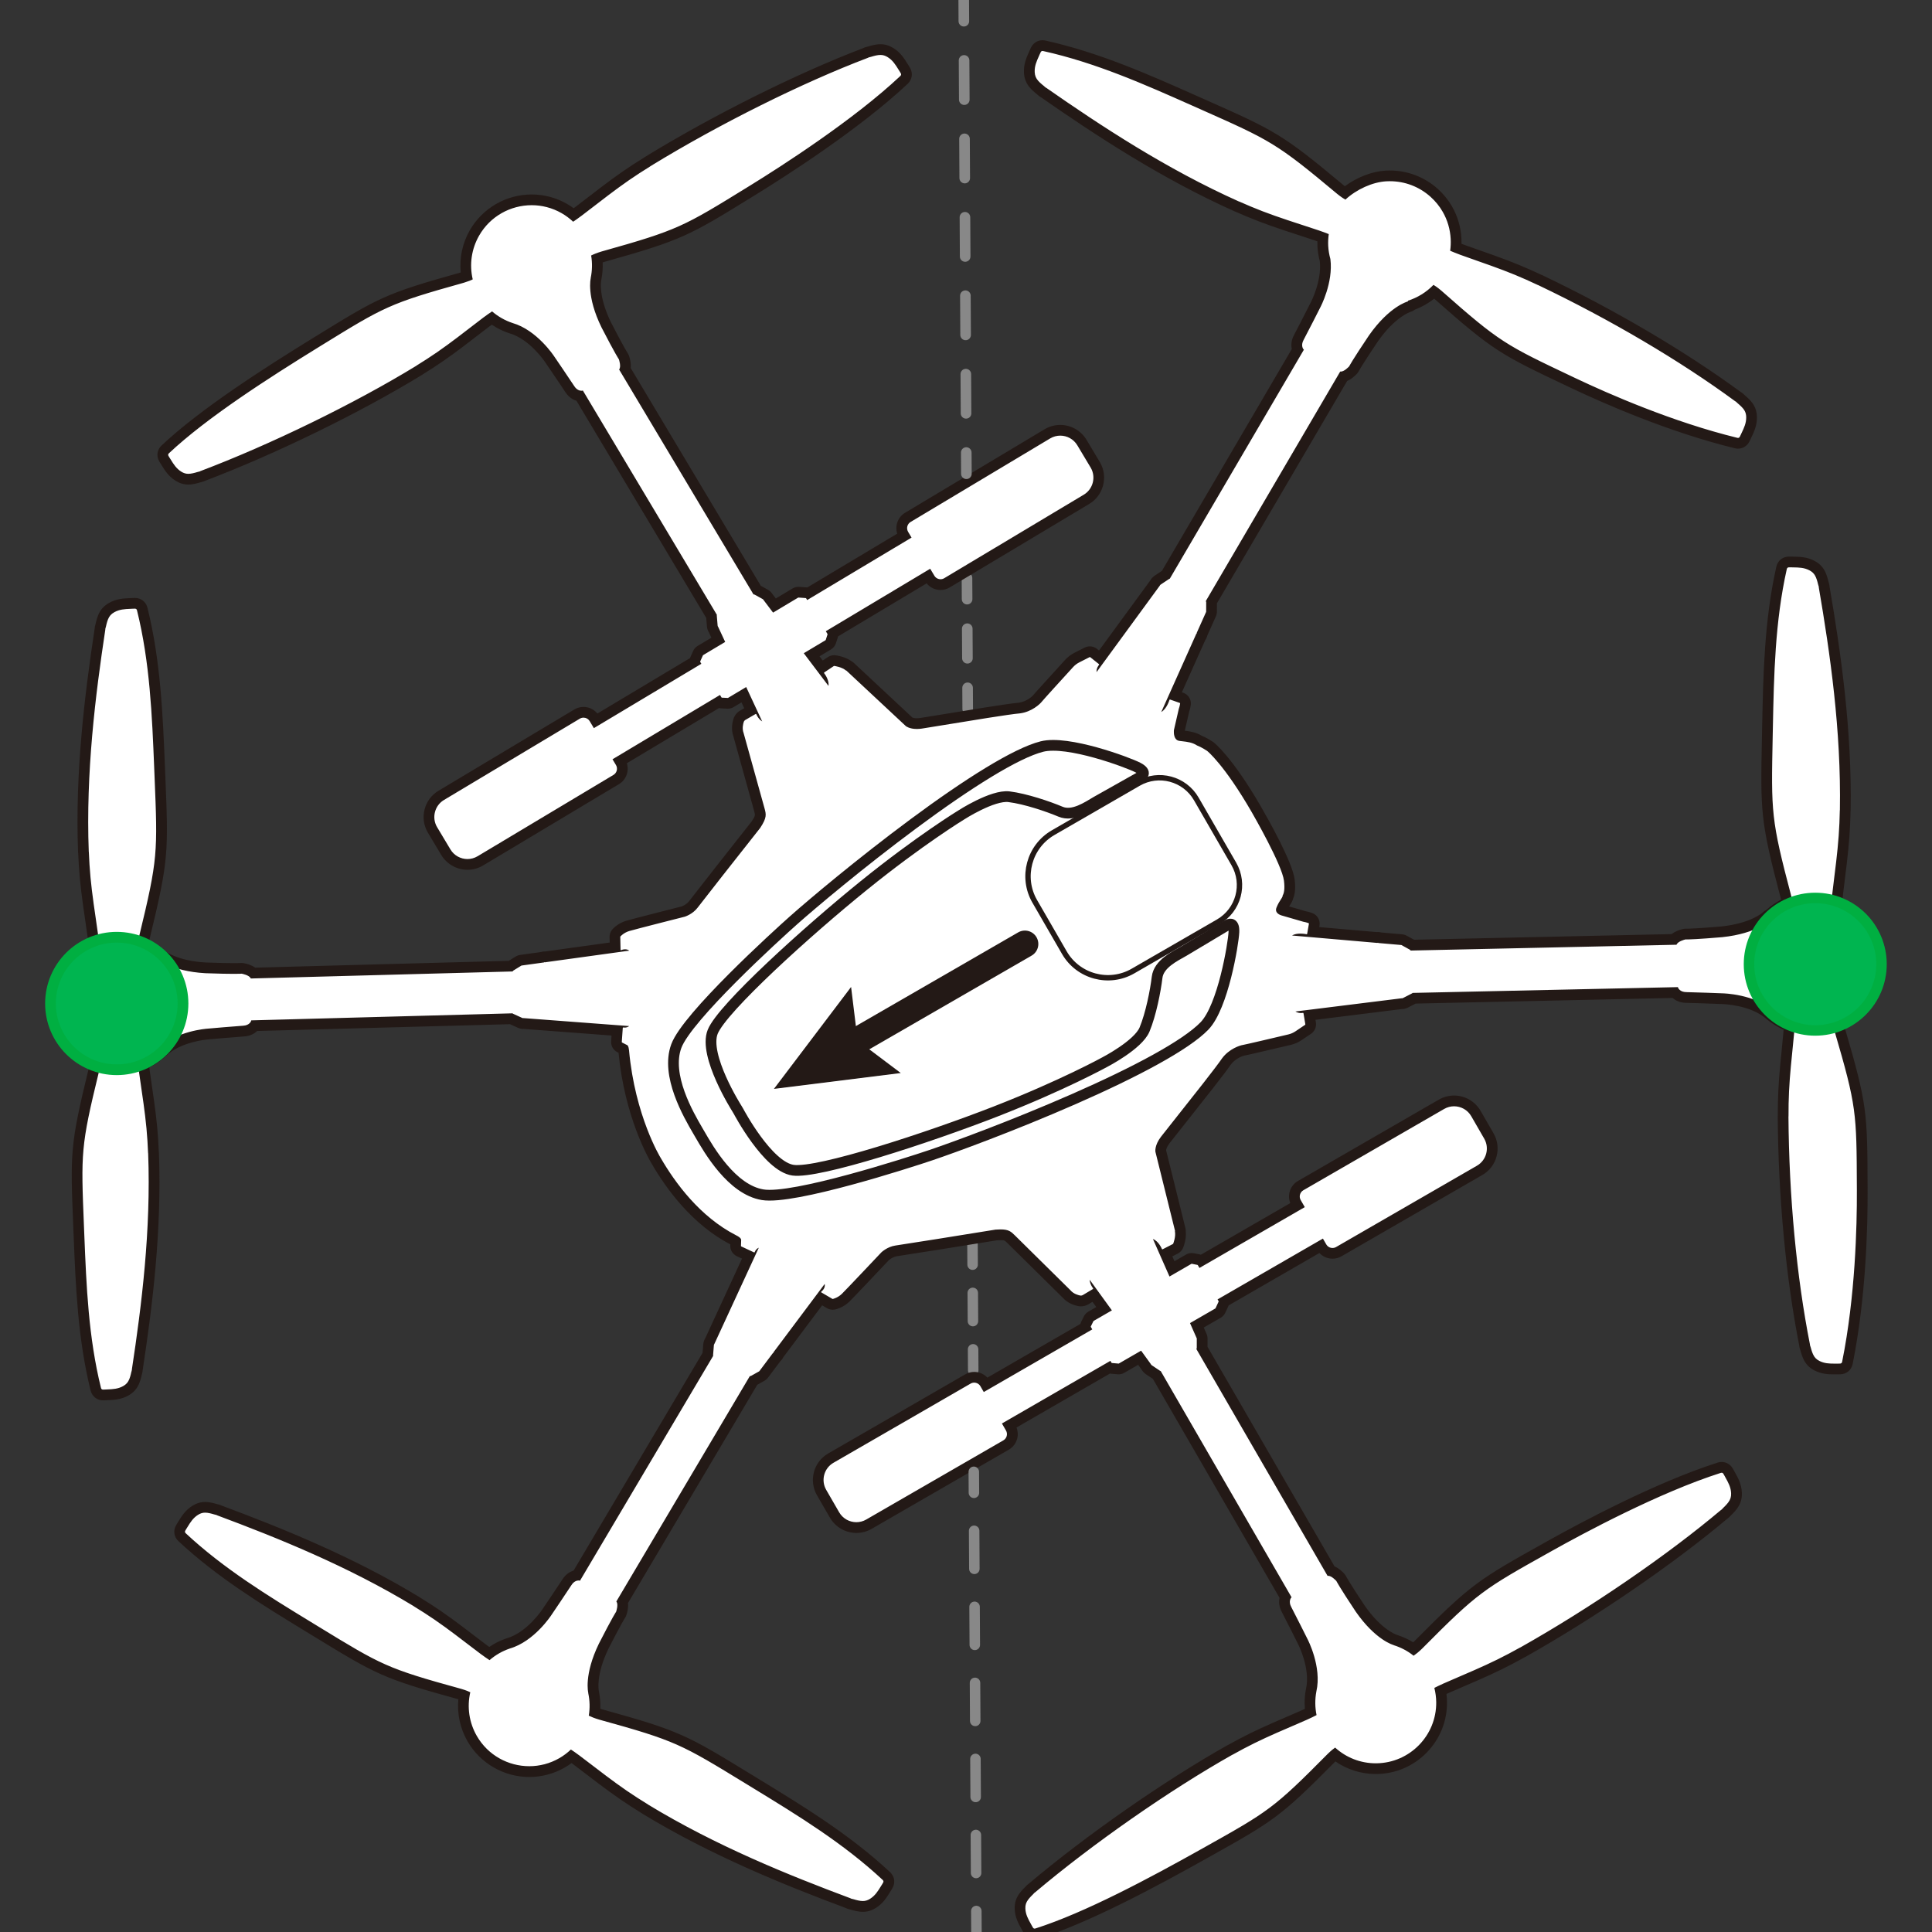 <?xml version="1.0" encoding="utf-8"?>
<!-- Generator: Adobe Illustrator 21.1.0, SVG Export Plug-In . SVG Version: 6.00 Build 0)  -->
<svg version="1.1" xmlns="http://www.w3.org/2000/svg" xmlns:xlink="http://www.w3.org/1999/xlink" x="0px" y="0px"
	 viewBox="0 0 360 360" style="enable-background:new 0 0 360 360;" xml:space="preserve">
<rect x="0" y="0" width="360" height="360" fill="#333333" stroke="none"/>
<style type="text/css">
	.st0{fill:none;stroke:#888888;stroke-width:1.976;stroke-linecap:round;stroke-linejoin:round;}
	.st1{fill:none;stroke:#888888;stroke-width:1.976;stroke-linecap:round;stroke-linejoin:round;stroke-dasharray:5.508,5.508;}
	.st2{fill:none;stroke:#888888;stroke-width:1.955;stroke-linecap:round;stroke-linejoin:round;}
	.st3{fill:none;stroke:#888888;stroke-width:1.955;stroke-linecap:round;stroke-linejoin:round;stroke-dasharray:5.259,5.259;}
	.st4{fill:#FFFFFF;}
	.st5{fill:#231916;}
	.st6{fill:none;stroke:#231916;stroke-miterlimit:10;}
	.st7{fill:none;stroke:#231916;stroke-width:2;stroke-linecap:round;stroke-linejoin:round;}
	.st8{fill:none;stroke:#231916;stroke-width:5;stroke-linecap:round;stroke-linejoin:round;}
	.st9{fill:none;stroke:#888888;stroke-width:1.976;stroke-linecap:round;stroke-linejoin:round;stroke-dasharray:7.307,7.307;}
	.st10{fill:none;stroke:#888888;stroke-width:1.955;stroke-linecap:round;stroke-linejoin:round;stroke-dasharray:7.085,7.085;}
	.st11{fill:#00B550;stroke:#00AF41;stroke-width:2;stroke-miterlimit:10;}
	.st12{fill:#00B550;stroke:#00AF41;stroke-width:1.953;stroke-miterlimit:10;}
</style>
<g id="Layer_3">
	<g>
		<g>
			<line class="st0" x1="180.319" y1="132.116" x2="180.297" y2="128.165"/>
			<line class="st1" x1="180.266" y1="122.657" x2="180.219" y2="114.395"/>
			<line class="st0" x1="180.204" y1="111.641" x2="180.182" y2="107.69"/>
		</g>
	</g>
	<g>
		<g>
			<line class="st2" x1="181.345" y1="255.335" x2="181.323" y2="251.426"/>
			<line class="st3" x1="181.293" y1="246.167" x2="181.247" y2="238.279"/>
			<line class="st2" x1="181.232" y1="235.65" x2="181.21" y2="231.74"/>
		</g>
	</g>
	<g>
		<path class="st4" d="M192.786,360.362c-0.494,0-0.929-0.263-1.191-0.72l-0.149-0.258l-0.254-0.462
			c-0.52-0.935-1.057-1.901-1.121-3.227c-0.042-0.883,0.185-1.622,0.715-2.326c0.186-0.247,0.399-0.494,0.655-0.756l0.327-0.324
			l0.105-0.115c0.142-0.153,0.288-0.312,0.474-0.422c10.642-8.981,25.067-19.04,36.792-25.65c0.042-0.023,0.089-0.045,0.139-0.063
			c1.314-0.738,2.668-1.453,4.025-2.125c1.396-0.684,2.827-1.347,4.259-1.971c0.832-0.366,1.669-0.727,2.508-1.087l0.139-0.06
			c0.968-0.416,1.968-0.846,2.948-1.279c0.028-0.016,0.057-0.03,0.084-0.042c0.328-0.146,0.653-0.298,0.977-0.456
			c-0.075-0.526-0.115-1.056-0.121-1.58c-0.01-0.819,0.062-1.642,0.215-2.444c0.978-4.247-1.526-9.066-1.552-9.115l-0.081-0.16
			c-1.584-3.162-2.629-5.226-2.944-5.81c-0.535-0.993-0.423-1.787-0.223-2.29l-23.933-41.379c-0.034-0.023-0.068-0.047-0.101-0.072
			l-1.434-0.963c-0.046-0.031-0.097-0.072-0.144-0.116c-0.109-0.086-0.186-0.181-0.236-0.26c-0.021-0.032-0.066-0.119-0.072-0.132
			l-1.237-1.708l-3.365,1.943c-0.152,0.088-0.374,0.146-0.55,0.146c-0.031,0-0.072-0.002-0.104-0.005l-1.225-0.106
			c-0.132-0.012-0.271-0.057-0.399-0.125l-18.645,10.764l0.259,0.448c0.312,0.541,0.395,1.171,0.233,1.775
			c-0.162,0.604-0.549,1.108-1.09,1.421l-25.556,14.755c-0.711,0.41-1.521,0.628-2.339,0.628c-1.674,0-3.233-0.898-4.068-2.345
			l-2.416-4.184c-0.626-1.084-0.791-2.348-0.467-3.56c0.325-1.211,1.101-2.223,2.184-2.848l25.557-14.755
			c0.354-0.205,0.758-0.313,1.167-0.313c0.834,0,1.611,0.448,2.028,1.169l0.126,0.217l18.583-10.729
			c-0.015-0.204,0.019-0.414,0.101-0.579l0.484-0.979c0.09-0.182,0.272-0.374,0.45-0.473l2.427-1.401l-1.893-2.61l-1.555,0.927
			c-0.259,0.156-0.562,0.24-0.87,0.24c-0.127,0-0.254-0.014-0.378-0.042c-0.382-0.087-1.534-0.351-2.347-1.324
			c-0.63-0.615-9.306-9.181-10.18-10.042c-0.734-0.725-0.936-0.924-2.078-0.924c-0.25,0-0.532,0.012-0.853,0.036
			c-5.86,0.965-16.923,2.721-18.577,2.959c-1.185,0.17-2.063,0.995-2.072,1.003l-0.18,0.192c-2.964,3.138-6.615,6.993-7.185,7.544
			c-0.963,0.93-2.053,1.181-2.174,1.206c-0.067,0.015-0.148,0.022-0.218,0.022c-0.062,0-0.133-0.008-0.203-0.021
			c-0.078-0.012-0.154-0.032-0.228-0.062c-0.047-0.019-0.092-0.041-0.136-0.066l-1.68-0.984l-7.871,10.508
			c-0.053,0.137-0.128,0.265-0.216,0.359c-0.043,0.046-0.093,0.089-0.148,0.128l-2.394,3.196c-0.08,0.106-0.211,0.223-0.325,0.29
			c0,0-1.584,0.886-1.599,0.893l-24.406,41.206c0.184,0.757-0.036,1.634-0.208,2.146c-0.034,0.102-0.098,0.223-0.162,0.309l0,0
			c0.002,0-0.701,1.073-3.108,5.785c-2.605,5.366-1.904,8.463-1.896,8.494c0.015,0.06,0.023,0.126,0.026,0.194
			c0.247,1.218,0.309,2.446,0.186,3.663c0.027,0.012,0.056,0.022,0.083,0.033c0.331,0.127,0.671,0.242,1.015,0.344l0.108,0.032
			c14.305,3.955,15.304,4.566,27.53,12.046l1.466,0.896c8.244,5.039,16.769,10.249,24.15,17.135c0.133,0.13,0.223,0.245,0.291,0.368
			c0.244,0.424,0.231,0.938-0.043,1.4l-0.155,0.263l-0.248,0.399c-0.612,0.993-1.206,1.957-2.353,2.674
			c-0.615,0.384-1.211,0.562-1.877,0.562c-0.176,0-0.357-0.013-0.547-0.038c-0.312-0.043-0.641-0.11-1.003-0.207l-0.448-0.129
			l-0.169-0.041c-0.209-0.05-0.421-0.101-0.608-0.21c-11.562-4.325-25.066-9.783-37.717-17.474c-0.04-0.024-0.081-0.055-0.121-0.089
			c-1.326-0.809-2.65-1.665-3.938-2.545c-1.332-0.919-2.646-1.87-3.912-2.828c-0.743-0.558-1.482-1.123-2.222-1.689l-0.135-0.104
			c-0.887-0.678-1.769-1.354-2.646-2.011c-0.049-0.03-0.096-0.063-0.136-0.099c-0.217-0.161-0.457-0.333-0.707-0.508
			c-0.542,0.452-1.119,0.856-1.724,1.205c-1.859,1.073-3.973,1.641-6.113,1.641c-4.38,0-8.456-2.349-10.64-6.13
			c-1.412-2.445-1.931-5.273-1.491-8.045c-0.258-0.095-0.522-0.182-0.79-0.261l-0.105-0.03c-13.915-3.831-14.886-4.425-26.775-11.69
			l-1.421-0.868c-8.014-4.893-16.301-9.951-23.476-16.648c-0.51-0.489-0.601-1.159-0.246-1.757l0.151-0.257l0.28-0.449
			c0.562-0.912,1.142-1.854,2.264-2.556c0.602-0.378,1.189-0.554,1.845-0.554c0.171,0,0.348,0.013,0.532,0.037
			c0.31,0.042,0.631,0.107,0.98,0.201l0.438,0.125l0.166,0.04c0.187,0.045,0.389,0.092,0.574,0.197
			c11.245,4.194,24.384,9.489,36.688,16.963c0.039,0.023,0.078,0.052,0.117,0.084c1.292,0.788,2.58,1.62,3.83,2.474
			c1.294,0.895,2.572,1.817,3.803,2.748c0.708,0.533,1.414,1.073,2.12,1.613l0.172,0.132c0.836,0.64,1.699,1.3,2.556,1.942
			c0.015,0.009,0.029,0.018,0.042,0.026c0.313,0.233,0.616,0.451,0.918,0.658c0.42-0.321,0.861-0.615,1.317-0.879
			c0.663-0.383,1.376-0.707,2.118-0.965c0.062-0.027,0.129-0.049,0.196-0.062c4.095-1.183,7.08-5.751,7.109-5.798
			c0.139-0.203,3.134-4.628,3.726-5.562c0.614-0.969,1.395-1.245,1.889-1.316l24.361-41.125c0.003-0.043,0.007-0.085,0.014-0.126
			l0.137-1.72c0.005-0.061,0.017-0.126,0.034-0.191c0.021-0.126,0.061-0.229,0.099-0.306c0.023-0.047,0.053-0.094,0.087-0.14
			l7.331-15.88l-1.874-0.878c-0.085-0.039-0.162-0.09-0.231-0.15c-0.241-0.176-0.411-0.513-0.402-0.875l0.03-0.841
			c-0.04-0.028-0.094-0.063-0.163-0.104c-0.046-0.025-0.13-0.068-0.241-0.126c-6.931-3.552-11.695-10.027-14.471-14.834
			c-0.018-0.024-4.864-7.885-6.009-20.422c-0.012-0.131-0.027-0.227-0.042-0.295l-0.713-0.36c-0.182-0.093-0.343-0.264-0.451-0.46
			c0.027,0.044,0.059,0.088,0.094,0.128c-0.037-0.043-0.07-0.09-0.1-0.139c-0.077-0.144-0.127-0.301-0.135-0.449
			c-0.001,0.03,0.001,0.062,0.006,0.094c-0.013-0.075-0.017-0.152-0.011-0.23l0.145-2.064l-17.438-1.316
			c-0.043,0.006-0.084,0.009-0.123,0.009c-0.104,0-0.241-0.016-0.391-0.073c-0.056-0.016-0.108-0.032-0.149-0.052
			c0,0-1.651-0.75-1.69-0.768l-47.78,1.286c-0.359,0.473-1.015,0.95-2.069,1.01c-1.134,0.064-6.589,0.543-6.642,0.548
			c-0.085,0.007-5.502,0.397-8.58,3.43c-0.634,0.577-1.296,1.068-1.998,1.489c-0.451,0.27-0.923,0.512-1.408,0.723
			c0.034,0.358,0.075,0.715,0.123,1.069c0.004,0.031,0.007,0.063,0.008,0.098c0.145,1.066,0.303,2.147,0.456,3.193
			c0.139,0.948,0.277,1.895,0.408,2.843c0.215,1.526,0.4,3.09,0.549,4.645c0.003,0.031,0.006,0.073,0.006,0.105
			c0.134,1.422,0.235,2.949,0.295,4.455c0.01,0.051,0.016,0.101,0.018,0.148c0.546,14.388-1.217,28.44-3.021,40.302
			c0.001,0.221-0.058,0.428-0.106,0.601l-0.048,0.171l-0.102,0.436c-0.088,0.354-0.188,0.667-0.302,0.957
			c-0.321,0.816-0.832,1.396-1.607,1.824c-1.161,0.64-2.266,0.688-3.335,0.735l-0.488,0.024c0,0-0.34,0.01-0.341,0.01
			c-0.719,0-1.24-0.406-1.409-1.06c-2.363-9.526-2.754-19.228-3.133-28.608l-0.068-1.68c-0.567-13.92-0.613-15.058,2.81-29.092
			l0.023-0.1c0.06-0.266,0.112-0.538,0.155-0.81c-2.636-0.963-4.854-2.791-6.305-5.216l-0.1-0.17
			c-3.328-5.762-1.388-13.231,4.324-16.651c0.599-0.358,1.232-0.667,1.891-0.92c-0.032-0.314-0.069-0.628-0.112-0.94
			c-0.004-0.03-0.007-0.063-0.008-0.098c-0.145-1.07-0.304-2.154-0.458-3.206c-0.156-1.065-0.298-2.036-0.433-3.009
			c-0.003-0.022-0.005-0.046-0.007-0.071c-0.216-1.519-0.405-3.104-0.56-4.716c-0.143-1.546-0.247-3.122-0.311-4.69
			c-0.012-0.062-0.018-0.124-0.018-0.182c-0.567-14.768,1.232-29.222,3.076-41.422c-0.001-0.226,0.06-0.441,0.111-0.624l0.051-0.187
			l0.101-0.438c0.09-0.359,0.19-0.679,0.307-0.977c0.328-0.836,0.847-1.428,1.636-1.863c1.183-0.654,2.313-0.704,3.406-0.752
			l0.513-0.024c0,0,0.338-0.011,0.339-0.011c0.572,0,1.013,0.246,1.261,0.674c0.07,0.123,0.124,0.257,0.16,0.4
			c2.428,9.797,2.834,19.78,3.228,29.435l0.07,1.721c0.589,14.322,0.637,15.491-2.867,29.929l-0.023,0.103
			c-0.077,0.346-0.141,0.699-0.189,1.044c-0.004,0.03-0.008,0.061-0.012,0.091c1.125,0.485,2.17,1.138,3.115,1.947
			c0.071,0.044,0.136,0.096,0.189,0.149h0c0.003,0,2.373,2.105,8.331,2.439c2.183,0.077,3.951,0.117,5.238,0.117
			c0.98,0,1.31-0.023,1.353-0.027c0.026-0.002,0.06-0.003,0.093-0.003c0.049,0,0.1,0.002,0.138,0.007
			c0.592,0.108,1.476,0.347,2.048,0.873l47.874-1.286c0.008-0.006,1.54-0.952,1.54-0.952c0.139-0.085,0.335-0.148,0.496-0.16
			l3.952-0.548c0.129-0.053,0.262-0.083,0.387-0.083c0.048,0,0.097,0.004,0.144,0.01l13.02-1.8c0,0-0.043-1.908-0.043-1.928
			c0-0.132,0.026-0.262,0.076-0.383c0.048-0.13,0.117-0.253,0.199-0.346c0.013-0.017,0.761-0.9,2.106-1.309
			c0.988-0.3,9.707-2.512,10.35-2.675c0.261-0.093,1.232-0.476,1.875-1.319c1.027-1.348,7.947-10.168,11.677-14.872
			c0.986-1.503,0.908-1.782,0.618-2.825c-0.354-1.276-3.644-13.116-3.882-13.972c-0.42-1.102-0.09-2.223,0.019-2.591
			c0.119-0.418,0.397-0.773,0.78-0.995l1.567-0.908l-1.361-2.923l-2.42,1.448c-0.155,0.093-0.385,0.156-0.565,0.156l-1.149-0.055
			c-0.183-0.009-0.381-0.082-0.55-0.193l-18.413,11.02l0.128,0.215c0.653,1.131,0.284,2.557-0.806,3.209l-25.321,15.155
			c-0.727,0.435-1.558,0.664-2.402,0.664c-1.645,0-3.189-0.873-4.031-2.28l-2.511-4.196c-1.28-2.218-0.539-5.074,1.646-6.382
			l25.321-15.155c0.364-0.218,0.779-0.333,1.2-0.333c0.191,0,0.384,0.024,0.57,0.071c0.607,0.153,1.117,0.532,1.438,1.067
			l0.267,0.445l18.474-11.057c0.004-0.152,0.033-0.303,0.089-0.423l0.5-1.116c0.079-0.177,0.247-0.371,0.409-0.477l3.365-2.012
			l-0.889-1.908c-0.036-0.049-0.072-0.109-0.099-0.163c-0.036-0.067-0.078-0.176-0.099-0.314c-0.009-0.033-0.017-0.064-0.021-0.09
			c0,0-0.164-1.883-0.167-1.926l-24.518-41.033c-0.491-0.069-1.274-0.341-1.893-1.309c-0.241-0.378-1.057-1.602-3.566-5.285
			l-0.173-0.253c-0.032-0.05-3.04-4.592-7.184-5.787c-0.817-0.271-1.569-0.608-2.275-1.014c-0.455-0.26-0.896-0.552-1.319-0.872
			c-0.295,0.205-0.586,0.415-0.872,0.631c-0.022,0.018-0.049,0.035-0.076,0.052c-0.856,0.646-1.72,1.312-2.555,1.956l-0.131,0.102
			c-0.719,0.554-1.437,1.107-2.159,1.654c-1.224,0.934-2.495,1.86-3.775,2.751c-0.006,0.004-0.011,0.008-0.016,0.011
			c-1.254,0.863-2.538,1.7-3.821,2.488c-0.053,0.044-0.109,0.083-0.165,0.113C66.64,76.025,50.835,83.739,37.812,88.67
			c-0.186,0.108-0.395,0.159-0.589,0.206l-0.184,0.045l-0.427,0.124c-0.344,0.095-0.666,0.162-0.978,0.204
			c-0.186,0.025-0.367,0.038-0.541,0.038c-0.651,0-1.234-0.173-1.835-0.546c-1.125-0.698-1.708-1.638-2.273-2.547l-0.263-0.418
			L30.55,85.49c-0.356-0.617-0.261-1.28,0.235-1.753c7.138-6.714,18.736-14.158,28.042-19.894l0.49-0.302
			c11.86-7.311,12.829-7.908,26.746-11.796l0.1-0.029c0.26-0.077,0.522-0.166,0.781-0.262c-0.451-2.77,0.057-5.599,1.46-8.051
			c2.179-3.806,6.266-6.17,10.664-6.17c2.124,0,4.224,0.56,6.073,1.617c0.605,0.347,1.184,0.748,1.727,1.198
			c0.259-0.183,0.515-0.369,0.768-0.56c0.021-0.016,0.046-0.032,0.072-0.049c0.885-0.668,1.776-1.355,2.639-2.021
			c0.793-0.611,1.569-1.21,2.352-1.803c1.267-0.966,2.578-1.922,3.895-2.838c1.3-0.895,2.623-1.758,3.939-2.568
			c0.046-0.038,0.093-0.072,0.141-0.099c12.728-7.804,28.277-15.556,40.598-20.238c0.191-0.112,0.405-0.164,0.595-0.209l0.288-0.076
			l0.33-0.097c0.365-0.1,0.693-0.168,1.008-0.212c0.195-0.027,0.381-0.041,0.561-0.041c0.661,0,1.254,0.176,1.865,0.554
			c1.149,0.713,1.746,1.673,2.322,2.602l0.271,0.431c0,0,0.188,0.312,0.194,0.324c0.339,0.594,0.242,1.257-0.252,1.731
			c-8.871,8.339-22.547,17.083-28.015,20.457l-0.507,0.312c-12.201,7.528-13.198,8.142-27.5,12.156l-0.103,0.03
			c-0.339,0.102-0.679,0.219-1.004,0.345c-0.028,0.012-0.057,0.022-0.085,0.034c0.129,1.219,0.071,2.448-0.171,3.667
			c-0.003,0.068-0.012,0.135-0.026,0.193c-0.007,0.03-0.697,3.129,1.938,8.504c2.449,4.747,3.122,5.751,3.149,5.792
			c0.037,0.055,0.083,0.139,0.108,0.2c0.166,0.481,0.42,1.405,0.233,2.2l24.571,41.129c0.011,0.005,1.583,0.876,1.583,0.876
			c0.14,0.078,0.289,0.215,0.378,0.348l1.297,1.713l3.898-2.333c0.155-0.093,0.382-0.155,0.562-0.155c0.033,0,1.438,0.1,1.438,0.1
			c0.12,0.008,0.246,0.045,0.366,0.101l17.909-10.719l-0.128-0.214c-0.649-1.125-0.284-2.559,0.807-3.21l26.003-15.564
			c0.727-0.435,1.558-0.664,2.402-0.664c1.645,0,3.189,0.874,4.031,2.28l2.512,4.196c1.28,2.218,0.538,5.075-1.646,6.383
			l-26.004,15.564c-0.363,0.217-0.777,0.331-1.199,0.331c-0.82,0-1.591-0.437-2.011-1.139l-0.266-0.444l-17.805,10.657
			c0.027,0.18,0.018,0.368-0.033,0.522l-0.329,1.018c-0.072,0.226-0.268,0.474-0.469,0.599l-3.107,1.859l1.839,2.433l1.739-1.162
			c0.164-0.11,0.413-0.187,0.611-0.187c0.042,0,0.096,0.004,0.137,0.009c0.151,0.018,1.526,0.195,2.538,0.944
			c0.106,0.048,0.205,0.109,0.283,0.181l11.091,10.354c-0.001-0.002-0.002-0.002-0.001-0.002c0.016,0,0.456,0.265,1.358,0.265
			c0.247,0,0.509-0.021,0.78-0.061c0.562-0.083,1.924-0.307,3.671-0.594l0.428-0.07c4.872-0.801,12.233-2.012,14.237-2.18
			c1.829-0.227,3.172-1.521,3.358-1.768c0.259-0.34,3.355-3.742,5.908-6.537c0.408-0.449,0.895-0.819,1.443-1.099l1.923-0.977
			c0.114-0.058,0.242-0.094,0.37-0.105c0.045-0.006,0.09-0.009,0.13-0.009c0.062,0,0.139,0.007,0.2,0.019
			c0.047,0.009,0.1,0.023,0.15,0.04c0.071,0.022,0.14,0.052,0.205,0.089c0.045,0.025,0.088,0.055,0.128,0.087l1.218,0.971
			l10.264-14.03c0.021-0.046,0.044-0.089,0.067-0.124c0.072-0.11,0.162-0.205,0.267-0.282c0.053-0.048,0.107-0.091,0.156-0.12
			l1.416-0.944c0.037-0.028,0.074-0.056,0.113-0.08l24.533-41.901c-0.238-0.616-0.253-1.421,0.228-2.301
			c0.483-0.884,2.465-4.784,3.061-5.959c0.063-0.122,2.312-4.395,1.824-8.435c-0.234-0.869-0.376-1.743-0.421-2.598
			c-0.026-0.519-0.019-1.051,0.024-1.591c-0.311-0.117-0.623-0.228-0.937-0.333c-0.029-0.01-0.06-0.022-0.091-0.036
			c-1.057-0.356-2.132-0.706-3.174-1.045l-0.334-0.109c-0.83-0.27-1.66-0.54-2.488-0.817c-0.022-0.008-0.048-0.017-0.072-0.027
			c-1.457-0.481-2.955-1.014-4.453-1.583c-0.042-0.014-0.082-0.03-0.121-0.05c-1.368-0.523-2.83-1.13-4.271-1.772
			c-0.064-0.018-0.125-0.041-0.18-0.068c-13.54-6.061-25.739-14.093-35.893-21.164c-0.197-0.09-0.356-0.233-0.521-0.382l-0.14-0.125
			l-0.356-0.292c-0.284-0.241-0.526-0.473-0.741-0.708c-0.607-0.666-0.908-1.395-0.944-2.294c-0.058-1.35,0.405-2.381,0.854-3.378
			l0.205-0.464l0.143-0.306c0.25-0.528,0.707-0.829,1.256-0.829c0.108,0,0.222,0.013,0.335,0.037
			c9.909,2.195,19.077,6.273,27.943,10.218l1.581,0.702c13.156,5.847,14.23,6.325,25.657,15.874l0.082,0.067
			c0.241,0.194,0.494,0.384,0.749,0.561c2.22-1.827,5.088-3.024,7.652-3.169c0.239-0.013,0.477-0.02,0.714-0.02
			c3.055,0,5.989,1.124,8.264,3.166c0.979,0.88,1.806,1.896,2.455,3.021c0.977,1.692,1.524,3.553,1.628,5.531
			c0.027,0.533,0.02,1.071-0.022,1.608c0.34,0.139,0.682,0.271,1.024,0.396c0.027,0.009,0.056,0.021,0.084,0.035
			c0.945,0.344,1.906,0.681,2.843,1.01l0.232,0.082c0.928,0.325,1.842,0.646,2.755,0.976c1.493,0.534,2.985,1.104,4.432,1.694
			c1.421,0.587,2.84,1.217,4.223,1.873c0.046,0.014,0.088,0.03,0.128,0.048c13.425,6.408,26.484,14.101,36.807,21.679
			c0.189,0.094,0.34,0.236,0.488,0.376l0.151,0.143c0,0,0.27,0.23,0.344,0.298c0.262,0.233,0.496,0.47,0.706,0.714
			c0.167,0.192,0.306,0.386,0.422,0.589c0.292,0.506,0.438,1.063,0.449,1.705c0.021,1.343-0.461,2.354-0.926,3.333l-0.214,0.455
			l-0.147,0.3c-0.252,0.509-0.703,0.8-1.238,0.8c-0.117,0-0.239-0.015-0.361-0.044c-12.137-2.967-24.165-8.251-30.256-11.138
			l-0.529-0.251c-12.748-6.041-13.789-6.534-24.745-16.21l-0.076-0.065c-0.217-0.184-0.44-0.362-0.666-0.53
			c-1.206,1.089-2.626,1.938-4.163,2.487c-0.136,0.143-0.312,0.25-0.515,0.303c-0.022,0.007-3.123,0.919-6.624,5.903
			c-3.029,4.506-3.591,5.591-3.613,5.635c-0.035,0.069-0.099,0.166-0.149,0.226c-0.316,0.346-1.018,1.03-1.815,1.252l-24.584,41.982
			c0.001,0.016-0.006,1.838-0.006,1.838c-0.001,0.144-0.041,0.324-0.101,0.455l-1.654,3.693c-0.029,0.207-0.117,0.405-0.255,0.566
			l-4.875,10.884l1.297,0.453c0.229,0.08,0.472,0.284,0.592,0.494c0.107,0.175,0.161,0.406,0.141,0.644
			c-0.029,0.221-0.103,0.656-0.278,1.175l-0.882,3.847c-0.024,0.301,0.024,0.72,0.133,0.859l0.496,0.064
			c1.031,0.119,2.101,0.242,3.153,0.896c0.821,0.332,1.638,0.849,1.959,1.062c0.199,0.152,3.426,2.738,8.637,11.764
			c0.587,1.015,5.748,10.01,6.129,13.143c0.168,1.384,0.087,2.415-0.246,3.139c-0.009,0.062-0.022,0.123-0.043,0.18
			c-0.119,0.341-0.285,0.594-0.461,0.861c-0.212,0.323-0.443,0.674-0.707,1.324c0.003,0.019,0.219,0.121,0.379,0.156l3.923,1.136
			c0.635,0.116,1.081,0.296,1.131,0.316c0.204,0.084,0.424,0.274,0.534,0.466c0.129,0.234,0.173,0.485,0.134,0.727l-0.236,1.365
			l11.891,1.034c0.072-0.016,0.144-0.023,0.21-0.023c0.141,0,0.277,0.026,0.403,0.076l4.039,0.352
			c0.147,0.013,0.329,0.071,0.457,0.146c0,0,1.57,0.866,1.585,0.876l48.638-1.063c0.579-0.595,1.505-0.868,1.954-0.972
			c0.073-0.017,0.169-0.028,0.244-0.028c0.013,0,0.153,0.002,0.153,0.002c0.38,0,1.979-0.03,6.601-0.42
			c6.037-0.634,8.338-2.896,8.36-2.919c0.101-0.102,0.243-0.19,0.395-0.251c1.047-0.932,2.215-1.712,3.426-2.289
			c-0.053-0.305-0.117-0.614-0.192-0.922l-0.028-0.117c-3.786-14.375-3.763-15.551-3.469-29.94l0.034-1.732
			c0.195-9.713,0.397-19.743,2.617-29.637c0.159-0.686,0.69-1.108,1.389-1.111h0.31l0.541,0.012
			c1.092,0.018,2.222,0.036,3.422,0.662c0.644,0.336,1.102,0.765,1.439,1.35c0.085,0.148,0.162,0.305,0.233,0.475
			c0.124,0.301,0.231,0.619,0.329,0.979l0.113,0.454l0.051,0.167c0.06,0.2,0.123,0.411,0.124,0.63
			c2.09,12.2,4.181,26.66,3.918,41.531c-0.001,0.047-0.006,0.097-0.015,0.147c-0.031,1.565-0.103,3.149-0.213,4.708
			c-0.118,1.585-0.276,3.208-0.469,4.828c-0.114,0.985-0.237,1.972-0.36,2.958c-0.136,1.085-0.275,2.206-0.401,3.312
			c0,0.025-0.002,0.051-0.004,0.074c-0.038,0.338-0.07,0.673-0.097,1.007c0.507,0.19,0.992,0.408,1.449,0.653
			c2.044,1.092,3.729,2.716,4.873,4.698c0.475,0.822,0.856,1.707,1.135,2.629c0.958,3.176,0.615,6.537-0.965,9.463
			c-1.362,2.525-3.531,4.483-6.162,5.584c0.056,0.274,0.122,0.553,0.198,0.83l0.03,0.11c4.102,14.008,4.105,15.16,4.161,29.263
			l0.002,0.596c0.027,6.735-0.295,19.864-2.764,32.111c-0.144,0.688-0.666,1.122-1.365,1.137l-1.141,0.007
			c-0.974,0-2.015-0.045-3.106-0.579c-0.801-0.391-1.345-0.95-1.708-1.762c-0.13-0.289-0.245-0.602-0.35-0.952l-0.123-0.439
			l-0.055-0.167c-0.062-0.184-0.131-0.392-0.138-0.612c-2.479-12.561-3.897-27.655-3.998-42.525c0-0.049,0.004-0.101,0.012-0.154
			c-0.007-1.529,0.026-3.079,0.098-4.607c0.082-1.579,0.199-3.172,0.349-4.739c0.088-0.95,0.184-1.899,0.28-2.851
			c0.114-1.116,0.226-2.219,0.323-3.304c0-0.035,0.002-0.07,0.005-0.103c0.032-0.357,0.058-0.72,0.075-1.084
			c-0.503-0.189-0.993-0.412-1.465-0.664c-0.725-0.386-1.417-0.85-2.058-1.377c-3.285-2.941-8.817-3.075-8.873-3.076l-0.141-0.005
			c-3.55-0.136-5.972-0.217-6.646-0.222c-1.026-0.008-1.73-0.43-2.139-0.921l-48.525,1.06c-0.039,0.021-1.68,0.86-1.68,0.86
			c-0.05,0.026-0.112,0.051-0.175,0.07c-0.103,0.043-0.212,0.07-0.324,0.08c-0.023,0.002-0.132,0.002-0.162,0l-17.248,2.146
			l0.256,1.536c0.021,0.125,0.017,0.263-0.011,0.39c-0.014,0.067-0.034,0.14-0.057,0.196c-0.026,0.065-0.065,0.137-0.11,0.203
			c-0.094,0.15-0.209,0.247-0.297,0.306l-1.783,1.201c-0.505,0.342-1.064,0.587-1.662,0.729c-3.012,0.713-8.132,1.917-8.584,1.982
			c-0.307,0.045-2.092,0.589-3.204,2.11c-1.093,1.628-5.729,7.47-8.797,11.336l-0.301,0.379c-1.089,1.374-1.937,2.442-2.28,2.89
			c-0.933,1.216-0.849,2.02-0.845,2.054l3.633,14.628c0.025,0.102,0.031,0.214,0.021,0.328c0.162,1.203-0.309,2.449-0.409,2.697
			c-0.087,0.214-0.292,0.441-0.494,0.553l-1.885,0.966l1.23,2.79l3.124-1.804c0.152-0.088,0.374-0.147,0.55-0.147
			c0.068,0,0.157,0.009,0.225,0.023l1.046,0.206c0.157,0.031,0.324,0.115,0.466,0.226l17.969-10.376l-0.259-0.448
			c-0.644-1.117-0.26-2.551,0.855-3.196l26.247-15.153c0.711-0.41,1.52-0.628,2.339-0.628c1.675,0,3.233,0.898,4.068,2.345
			l2.415,4.184c1.293,2.24,0.523,5.115-1.717,6.408l-26.245,15.152c-0.354,0.205-0.759,0.313-1.168,0.313
			c-0.834,0-1.611-0.448-2.028-1.169l-0.125-0.217l-18.076,10.436c-0.009,0.133-0.038,0.261-0.089,0.37l-0.576,1.232
			c-0.083,0.179-0.257,0.372-0.425,0.475l-3.955,2.283l0.892,2.02c0.056,0.128,0.093,0.307,0.093,0.445c0,0-0.004,1.795-0.004,1.812
			l23.986,41.469c0.793,0.224,1.475,0.899,1.765,1.223c0.046,0.051,0.09,0.112,0.128,0.178c0,0,0.027,0.049,0.035,0.063
			c0.176,0.324,0.912,1.629,3.547,5.592c3.403,4.899,6.448,5.803,6.479,5.812c0.06,0.017,0.121,0.042,0.182,0.072
			c1.182,0.381,2.283,0.929,3.285,1.632c0.023-0.019,0.047-0.038,0.07-0.058c0.269-0.224,0.537-0.465,0.798-0.716l0.071-0.071
			c10.461-10.543,11.482-11.114,23.991-18.114l0.52-0.29c5.608-3.139,19.902-10.836,31.489-14.527
			c0.161-0.05,0.315-0.074,0.466-0.074c0.495,0,0.931,0.263,1.196,0.722l0.155,0.269l0.259,0.473
			c0.532,0.954,1.082,1.941,1.146,3.297c0.042,0.9-0.19,1.652-0.731,2.369c-0.191,0.254-0.411,0.508-0.671,0.773l-0.336,0.331
			l-0.119,0.128c-0.144,0.158-0.293,0.32-0.485,0.431c-10.078,8.482-24.407,18.295-37.438,25.635
			c-0.042,0.023-0.089,0.045-0.139,0.063c-1.35,0.758-2.744,1.492-4.146,2.187c-1.439,0.706-2.913,1.387-4.382,2.027
			c-0.901,0.396-1.808,0.786-2.714,1.175l-0.278,0.119c-0.912,0.393-1.848,0.795-2.766,1.201c-0.028,0.017-0.058,0.031-0.085,0.043
			c-0.29,0.129-0.577,0.262-0.863,0.399c0.129,0.692,0.198,1.393,0.207,2.092c0.039,3.271-1.201,6.363-3.492,8.71
			s-5.354,3.66-8.625,3.699l-0.148,0.001c-2.77,0-5.437-0.933-7.597-2.641c-0.209,0.18-0.415,0.368-0.615,0.562l-0.075,0.074
			c-10.153,10.258-11.146,10.814-23.301,17.623l-0.509,0.284c-9.533,5.342-21.674,11.854-31.013,14.827
			C193.084,360.339,192.933,360.362,192.786,360.362z"/>
		<path class="st5" d="M194.253,9.498c0.039,0,0.081,0.005,0.126,0.014c9.804,2.171,18.925,6.229,27.746,10.153l1.58,0.703
			c13.04,5.795,14.105,6.269,25.422,15.727l0.092,0.075c0.301,0.242,0.612,0.473,0.924,0.685c0.181,0.124,0.369,0.229,0.553,0.342
			c2.09-1.932,5.061-3.269,7.613-3.413c0.22-0.012,0.439-0.018,0.657-0.018c2.815,0,5.491,1.02,7.597,2.91
			c0.907,0.814,1.665,1.751,2.257,2.777c0.884,1.532,1.4,3.263,1.494,5.082c0.038,0.734,0.004,1.47-0.097,2.189
			c0.579,0.252,1.166,0.489,1.757,0.704c0.01,0.004,0.02,0.009,0.028,0.015c1.044,0.38,2.11,0.754,3.142,1.116
			c0.916,0.322,1.832,0.643,2.746,0.972c1.467,0.524,2.945,1.09,4.394,1.68c1.429,0.591,2.865,1.228,4.267,1.896
			c0.003,0,0.006,0,0.008,0c0.012,0,0.023,0.002,0.034,0.007c13.415,6.403,26.461,14.094,36.752,21.665
			c0.003,0,0.005-0.001,0.008-0.001c0.046,0,0.11,0.061,0.28,0.222c0.065,0.062,0.128,0.122,0.162,0.152l0.138,0.119
			c0.066,0.056,0.132,0.112,0.196,0.17c0.238,0.212,0.441,0.417,0.621,0.626c0.124,0.144,0.228,0.288,0.314,0.436
			c0.21,0.363,0.307,0.751,0.315,1.223c0.017,1.105-0.393,1.97-0.828,2.887c-0.073,0.154-0.147,0.309-0.219,0.467l-0.136,0.275
			c-0.082,0.165-0.19,0.243-0.342,0.243c-0.041,0-0.084-0.006-0.131-0.017c-12.046-2.945-24.003-8.199-30.057-11.069l-0.529-0.251
			c-12.631-5.986-13.663-6.475-24.512-16.056l-0.088-0.075c-0.29-0.247-0.589-0.481-0.888-0.696
			c-0.177-0.128-0.361-0.238-0.542-0.355c-1.334,1.38-2.969,2.381-4.761,2.953c0.002,0.002,0.006,0.001,0.007,0.003
			c0.004,0.008,0.008,0.016,0.01,0.026c0.013,0.053-0.019,0.108-0.072,0.121c-0.034,0.009-3.406,0.906-7.191,6.297
			c-3.155,4.692-3.685,5.752-3.69,5.762c-0.004,0.009-0.009,0.017-0.016,0.023c-0.1,0.11-0.915,0.973-1.552,0.973
			c-0.038,0-0.076-0.003-0.112-0.01l-25.031,42.746c0.018,0.058,0.017,0.108,0.026,0.161c0.005,0.005,0.015,0.004,0.018,0.011
			c0.009,0.015,0.013,0.032,0.013,0.05l-0.006,1.786c0,0.014-0.003,0.027-0.009,0.04l-1.751,3.908
			c0.002,0.004,0.005,0.009,0.006,0.01c0.025,0.049,0.005,0.108-0.044,0.133c-0.003,0.002-0.007,0.002-0.011,0.002
			c-0.004,0-0.008-0.001-0.012-0.001c-0.002,0-0.003,0-0.005,0l-6.538,14.594c1.026-0.575,1.519-2.226,1.525-2.248
			c0.008-0.026,0.026-0.048,0.05-0.061c0.014-0.007,0.03-0.011,0.046-0.011c0.011,0,0.022,0.002,0.033,0.005l1.791,0.627
			c0.023,0.008,0.042,0.024,0.053,0.044c0.01,0.018,0.015,0.04,0.013,0.062c-0.005,0.041-0.062,0.464-0.244,0.987l-0.909,3.961
			c0,0-0.125,1.046,0.334,1.635c0.173,0.221,0.41,0.352,0.705,0.388c0.16,0.02,0.313,0.037,0.462,0.055
			c1.086,0.125,1.952,0.237,2.815,0.798c0.825,0.317,1.712,0.9,1.862,1c0.037,0.028,3.181,2.523,8.324,11.429
			c0.23,0.399,5.641,9.798,6.002,12.764c0.194,1.599-0.004,2.382-0.257,2.774c0.02,0.026,0.03,0.057,0.019,0.089
			c-0.081,0.23-0.205,0.419-0.362,0.657c-0.218,0.331-0.489,0.743-0.791,1.485c-0.123,0.303-0.123,0.574-0.001,0.806
			c0.274,0.53,1.081,0.702,1.09,0.704l3.912,1.134c0.544,0.095,0.94,0.251,0.978,0.266c0.021,0.008,0.038,0.024,0.049,0.042
			c0.011,0.02,0.016,0.043,0.012,0.067l-0.323,1.87c-0.005,0.027-0.02,0.051-0.043,0.066c-0.016,0.011-0.036,0.017-0.055,0.017
			c-0.007,0-0.015-0.001-0.022-0.003c-0.012-0.003-0.523-0.116-1.147-0.116c-0.514,0-1.106,0.077-1.558,0.355l15.93,1.385
			c0.006-0.007,0.007-0.017,0.016-0.023c0.017-0.011,0.036-0.017,0.055-0.017c0.032,0,0.063,0.015,0.082,0.044
			c0.001,0.001,0.004,0.007,0.006,0.01l4.267,0.371c0.014,0.001,0.027,0.005,0.039,0.012l1.563,0.862
			c0.016,0.009,0.029,0.022,0.038,0.037c0.003,0.006-0.002,0.014,0,0.02c0.043,0.033,0.086,0.057,0.129,0.101l49.524-1.083
			c0.214-0.623,1.498-0.95,1.651-0.986c0.008-0.002,0.016-0.003,0.025-0.003c0.001,0,0.002,0,0.003,0
			c0.002,0,0.045,0.002,0.15,0.002c0.457,0,2.095-0.037,6.681-0.424c6.55-0.686,8.973-3.195,8.997-3.221
			c0.019-0.02,0.043-0.029,0.068-0.029c0.022,0,0.043,0.007,0.062,0.021c1.177-1.09,2.585-2.014,4.053-2.611
			c-0.024-0.215-0.04-0.43-0.075-0.646c-0.06-0.372-0.137-0.751-0.229-1.128l-0.028-0.116c-3.756-14.26-3.732-15.426-3.441-29.69
			l0.035-1.727c0.194-9.654,0.394-19.638,2.592-29.437c0.053-0.228,0.181-0.33,0.417-0.33l0.306,0
			c0.178,0.006,0.352,0.008,0.525,0.011c1.022,0.017,1.987,0.033,2.975,0.549c0.469,0.245,0.794,0.544,1.036,0.963
			c0.065,0.112,0.123,0.232,0.177,0.362c0.107,0.257,0.2,0.536,0.285,0.852c0.023,0.084,0.043,0.169,0.064,0.253l0.046,0.183
			c0.011,0.044,0.037,0.128,0.063,0.215c0.075,0.247,0.099,0.327,0.071,0.365c2.094,12.21,4.19,26.672,3.928,41.489
			c0,0.017-0.005,0.033-0.013,0.047c-0.029,1.582-0.1,3.181-0.212,4.755c-0.119,1.588-0.276,3.196-0.464,4.78
			c-0.114,0.986-0.237,1.969-0.359,2.952c-0.139,1.109-0.281,2.255-0.409,3.384c0.002,0.009,0.002,0.019,0.001,0.028
			c-0.068,0.598-0.118,1.2-0.152,1.803c0.698,0.215,1.381,0.491,2.029,0.837c1.896,1.012,3.431,2.503,4.478,4.317
			c0.435,0.754,0.786,1.563,1.044,2.418c0.88,2.918,0.564,6.008-0.888,8.699c-1.378,2.553-3.648,4.472-6.394,5.411
			c0.03,0.214,0.05,0.427,0.091,0.641c0.068,0.361,0.153,0.731,0.254,1.1l0.031,0.113c4.066,13.889,4.071,15.031,4.125,29.007
			l0.002,0.588c0.027,6.7-0.294,19.756-2.745,31.911c-0.047,0.226-0.172,0.329-0.406,0.334l-0.304,0.006
			c-0.075-0.001-0.15-0.001-0.224-0.001c-0.099,0-0.198,0-0.296,0.001c-0.098,0-0.195,0.001-0.291,0.001
			c-0.907,0-1.775-0.039-2.672-0.477c-0.597-0.292-0.966-0.674-1.235-1.273c-0.113-0.251-0.212-0.522-0.303-0.828
			c-0.025-0.084-0.049-0.168-0.071-0.253l-0.048-0.173c-0.013-0.043-0.041-0.126-0.069-0.211c-0.078-0.234-0.105-0.314-0.079-0.354
			c-2.483-12.531-3.905-27.608-4.005-42.474c0-0.017,0.004-0.033,0.012-0.048c-0.009-1.547,0.023-3.115,0.096-4.66
			c0.081-1.568,0.197-3.146,0.345-4.692c0.09-0.966,0.188-1.931,0.285-2.895c0.111-1.09,0.225-2.217,0.325-3.326
			c-0.002-0.009-0.003-0.019-0.002-0.029c0.057-0.627,0.092-1.258,0.109-1.889c-0.694-0.214-1.375-0.496-2.023-0.842
			c-0.679-0.363-1.311-0.788-1.892-1.266c-3.562-3.191-9.433-3.304-9.492-3.305c-0.059-0.002-5.625-0.218-6.795-0.227
			c-1.241-0.01-1.536-0.811-1.549-0.844c-0.003-0.009-0.005-0.018-0.005-0.027c0-0.009-0.002-0.042-0.004-0.062l-49.435,1.079
			c-0.071,0.068-0.144,0.114-0.219,0.142l-1.598,0.823c-0.01,0.005-0.022,0.009-0.034,0.01l-0.037,0.005
			c-0.016,0.014-0.034,0.026-0.057,0.028c-0.001,0-0.003,0-0.004,0c-0.022,0-0.043-0.011-0.065-0.012l-19.834,2.467
			c0.377,0.236,0.773,0.288,1.044,0.288c0.204,0,0.339-0.029,0.343-0.03c0.008-0.002,0.015-0.003,0.023-0.003
			c0.02,0,0.039,0.006,0.055,0.017c0.022,0.015,0.039,0.039,0.043,0.066l0.341,2.048c0.001,0.008-0.003,0.014-0.004,0.022
			c-0.001,0.01-0.001,0.018-0.004,0.027c-0.005,0.014-0.013,0.024-0.024,0.034c-0.005,0.005-0.005,0.012-0.011,0.016l-1.787,1.204
			c-0.408,0.276-0.857,0.472-1.335,0.585c-1.884,0.445-8.063,1.903-8.497,1.966c-0.48,0.069-2.543,0.698-3.867,2.51
			c-1.087,1.619-5.712,7.448-8.772,11.304c-1.238,1.56-2.215,2.791-2.591,3.281c-1.255,1.637-1.042,2.804-1.04,2.815l3.65,14.716
			c0.008,0.031-0.003,0.06-0.021,0.083c0.2,1.021-0.296,2.263-0.322,2.325c-0.009,0.022-0.025,0.04-0.047,0.051l-1.915,0.982
			c-0.014,0.007-0.03,0.011-0.045,0.011c-0.012,0-0.024-0.002-0.035-0.006c-0.026-0.01-0.047-0.031-0.057-0.057
			c-0.002-0.006-0.578-1.444-1.673-1.864l3.085,6.992l4.089-2.361c0.015-0.009,0.033-0.013,0.05-0.013
			c0.006,0,0.013,0.001,0.019,0.002l1.057,0.209c0.028,0.006,0.052,0.023,0.067,0.048l0.303,0.525
			c0.005-0.005,0.006-0.013,0.013-0.016l19.595-11.313c0.003-0.002,0.006-0.002,0.009-0.002c0.002,0,0.003,0,0.005,0
			c0.002,0,0.004,0,0.007-0.001l-0.763-1.321c-0.369-0.64-0.15-1.461,0.49-1.83l26.246-15.153c0.58-0.335,1.213-0.494,1.839-0.494
			c1.276,0,2.52,0.662,3.202,1.845l2.415,4.184c1.018,1.762,0.412,4.024-1.351,5.042l-26.246,15.153
			c-0.21,0.122-0.44,0.179-0.668,0.179c-0.463,0-0.915-0.24-1.163-0.67l-0.629-1.089c-0.005,0.005-0.006,0.013-0.013,0.017
			l-19.595,11.313c-0.003,0.002-0.006,0.002-0.009,0.002c-0.002,0-0.004,0-0.005,0c-0.002,0-0.004,0-0.006,0.001l0.191,0.331
			c0.016,0.028,0.018,0.062,0.004,0.092l-0.576,1.234c-0.009,0.018-0.023,0.034-0.041,0.044l-4.711,2.72l1.254,2.841
			c0.005,0.013,0.008,0.026,0.008,0.04l-0.003,1.763c0,0.029-0.012,0.053-0.032,0.071c-0.008,0.049-0.009,0.095-0.025,0.148
			l24.429,42.235c0.036-0.006,0.072-0.009,0.109-0.009c0.628,0,1.427,0.854,1.525,0.963c0.006,0.007,0.012,0.014,0.016,0.024
			c0.006,0.009,0.521,1.056,3.605,5.695c3.699,5.325,7.015,6.215,7.048,6.223c0.015,0.004,0.024,0.017,0.035,0.027
			c1.335,0.417,2.59,1.076,3.693,1.962c0.239-0.173,0.479-0.344,0.71-0.536c0.289-0.24,0.577-0.498,0.854-0.767l0.085-0.083
			c10.364-10.445,11.376-11.012,23.772-17.948l0.52-0.291c5.581-3.123,19.802-10.783,31.304-14.447
			c0.059-0.018,0.113-0.028,0.162-0.028c0.139,0,0.244,0.072,0.331,0.223l0.153,0.267c0.084,0.156,0.168,0.308,0.252,0.459
			c0.498,0.896,0.969,1.741,1.021,2.859c0.031,0.672-0.127,1.187-0.53,1.72c-0.168,0.222-0.36,0.444-0.588,0.676
			c-0.062,0.063-0.125,0.125-0.188,0.186l-0.132,0.129c-0.032,0.032-0.092,0.097-0.153,0.163c-0.168,0.182-0.227,0.246-0.273,0.246
			c-0.002,0-0.004,0-0.005,0c-10.044,8.472-24.361,18.282-37.404,25.628c-0.014,0.008-0.031,0.012-0.047,0.013
			c-1.375,0.773-2.784,1.517-4.189,2.212c-1.427,0.699-2.886,1.374-4.338,2.007c-0.902,0.397-1.805,0.785-2.71,1.173
			c-1.023,0.44-2.081,0.894-3.117,1.353c-0.007,0.007-0.015,0.012-0.024,0.016c-0.54,0.239-1.073,0.495-1.6,0.765
			c0.219,0.862,0.339,1.753,0.35,2.651c0.075,6.211-4.918,11.323-11.129,11.398c-0.046,0.001-0.091,0.001-0.137,0.001
			c-2.809,0-5.489-1.037-7.569-2.927c-0.17,0.128-0.344,0.247-0.51,0.386c-0.282,0.234-0.561,0.485-0.829,0.746l-0.082,0.081
			c-10.063,10.166-11.048,10.718-23.091,17.463l-0.503,0.282c-9.495,5.32-21.58,11.803-30.828,14.746
			c-0.057,0.018-0.109,0.026-0.158,0.026c-0.136,0-0.24-0.071-0.325-0.218l-0.15-0.259c-0.082-0.153-0.164-0.301-0.246-0.448
			c-0.485-0.874-0.943-1.698-0.996-2.788c-0.031-0.655,0.123-1.157,0.514-1.677c0.162-0.216,0.349-0.431,0.571-0.659
			c0.061-0.063,0.123-0.124,0.186-0.185l0.124-0.122c0.031-0.031,0.089-0.094,0.148-0.159c0.162-0.177,0.221-0.24,0.268-0.24
			c0.001,0,0.002,0,0.003,0c10.612-8.971,25.018-19.023,36.745-25.634c0.014-0.008,0.031-0.013,0.047-0.013
			c1.335-0.751,2.704-1.474,4.069-2.15c1.395-0.683,2.812-1.339,4.215-1.95c0.879-0.387,1.76-0.765,2.641-1.144
			c0.991-0.426,2.016-0.866,3.02-1.311c0.007-0.006,0.015-0.012,0.023-0.016c0.568-0.251,1.129-0.524,1.683-0.811
			c-0.145-0.704-0.224-1.426-0.232-2.149c-0.009-0.763,0.059-1.515,0.197-2.248c1.061-4.603-1.624-9.719-1.651-9.771
			c-0.026-0.052-2.481-4.961-3.028-5.976c-0.581-1.078-0.03-1.716-0.006-1.743c0.006-0.007,0.013-0.013,0.021-0.018
			c0.007-0.005,0.034-0.022,0.051-0.032l-24.384-42.16c-0.091-0.028-0.165-0.069-0.225-0.12l-1.469-0.985
			c-0.01-0.007-0.018-0.015-0.025-0.024l-0.022-0.03c-0.02-0.007-0.039-0.017-0.051-0.036c-0.004-0.006-0.007-0.012-0.01-0.017
			c-0.012-0.021-0.018-0.046-0.027-0.069l-1.831-2.526l-4.145,2.393c-0.015,0.009-0.033,0.013-0.05,0.013c-0.003,0-0.006,0-0.008,0
			l-1.233-0.108c-0.032-0.003-0.061-0.021-0.078-0.05l-0.204-0.353l-20.199,11.662c-0.003,0.002-0.006,0.002-0.009,0.002
			c-0.002,0-0.003,0-0.005,0c-0.002,0-0.004,0-0.007,0.001l0.763,1.321c0.369,0.64,0.15,1.461-0.49,1.83l-25.556,14.755
			c-0.58,0.335-1.213,0.494-1.839,0.494c-1.276,0-2.519-0.662-3.202-1.844l-2.416-4.184c-1.017-1.762-0.411-4.024,1.351-5.041
			l25.556-14.755c0.211-0.122,0.441-0.179,0.668-0.179c0.463,0,0.914,0.24,1.162,0.67l0.629,1.089
			c0.005-0.005,0.006-0.013,0.013-0.017l20.199-11.662l-0.267-0.462c-0.017-0.029-0.018-0.064-0.003-0.094l0.486-0.983
			c0.009-0.018,0.022-0.032,0.039-0.042l3.402-1.964l-4.141-5.712c0.027,0.482,0.203,0.913,0.378,1.214
			c0.133,0.23,0.251,0.369,0.252,0.371c0.019,0.022,0.027,0.052,0.022,0.081c-0.005,0.029-0.022,0.054-0.047,0.069l-1.883,1.123
			c-0.11,0.066-0.233,0.099-0.359,0.099c-0.052,0-0.105-0.006-0.157-0.018c-0.317-0.072-1.202-0.275-1.799-0.99
			c-0.695-0.686-9.371-9.252-10.245-10.113l-0.065-0.065c-0.737-0.728-1.162-1.147-2.713-1.147c-0.272,0-0.58,0.013-0.929,0.039
			c-5.956,0.976-17.01,2.73-18.645,2.965c-1.533,0.221-2.617,1.266-2.627,1.276c-0.064,0.067-6.613,7.01-7.362,7.734
			c-0.767,0.742-1.648,0.939-1.685,0.947c-0.004,0.001-0.008,0.001-0.012,0.001c-0.016,0-0.03-0.006-0.045-0.012
			c-0.001,0-0.002-0.001-0.003-0.001c-0.003,0-0.005,0.001-0.008,0.001c-0.001,0-0.003,0-0.004-0.001l-2.055-1.204
			c-0.029-0.017-0.047-0.047-0.049-0.082c-0.001-0.034,0.014-0.066,0.042-0.086c0.038-0.027,0.796-0.584,0.623-1.415l-9.551,12.75
			c0.004,0.01,0.012,0.016,0.012,0.027c0.002,0.055-0.041,0.101-0.096,0.103h0c-0.001,0-0.01,0-0.013,0c0,0-0.001,0-0.001,0
			l-2.529,3.376c-0.008,0.011-0.019,0.02-0.031,0.027l-1.538,0.86c-0.015,0.008-0.03,0.012-0.045,0.012
			c-0.012,0-0.023-0.002-0.034-0.006c-0.047,0.017-0.086,0.039-0.14,0.051l-24.862,41.976c0.021,0.026,0.046,0.049,0.063,0.078
			c0.315,0.545-0.05,1.678-0.097,1.818c-0.003,0.009-0.007,0.017-0.012,0.025c-0.006,0.009-0.667,0.972-3.201,5.932
			c-2.832,5.833-1.984,9.16-1.975,9.193c0.004,0.015-0.003,0.029-0.006,0.044c0.29,1.368,0.33,2.784,0.097,4.179
			c0.268,0.124,0.535,0.249,0.816,0.357c0.353,0.136,0.718,0.26,1.087,0.369l0.114,0.033c14.182,3.922,15.172,4.527,27.291,11.94
			l1.463,0.895c8.203,5.014,16.686,10.199,23.99,17.013c0.043,0.041,0.077,0.082,0.101,0.124c0.071,0.122,0.06,0.251-0.029,0.402
			l-0.156,0.264c-0.096,0.151-0.187,0.299-0.278,0.446c-0.537,0.872-1.044,1.696-1.993,2.289c-0.447,0.279-0.867,0.409-1.346,0.409
			c-0.132,0-0.269-0.01-0.413-0.029c-0.274-0.037-0.561-0.096-0.878-0.181c-0.084-0.023-0.168-0.048-0.252-0.072l-0.18-0.052
			c-0.044-0.012-0.13-0.033-0.218-0.053c-0.251-0.059-0.326-0.079-0.35-0.122c-11.569-4.325-25.076-9.779-37.683-17.442
			c-0.014-0.009-0.026-0.021-0.034-0.035l0,0c-1.338-0.814-2.677-1.678-3.98-2.569c-1.311-0.905-2.614-1.847-3.873-2.8
			c-0.789-0.593-1.57-1.191-2.352-1.79c-0.883-0.677-1.797-1.376-2.703-2.054c-0.009-0.003-0.019-0.008-0.027-0.014
			c-0.472-0.353-0.956-0.694-1.45-1.021c-0.644,0.613-1.362,1.154-2.14,1.604c-1.77,1.022-3.703,1.507-5.613,1.507
			c-3.896,0-7.69-2.02-9.774-5.63c-1.429-2.476-1.861-5.368-1.221-8.152c-0.195-0.086-0.384-0.179-0.586-0.256
			c-0.341-0.131-0.697-0.252-1.056-0.358l-0.111-0.032c-13.792-3.797-14.754-4.384-26.532-11.583l-1.421-0.868
			c-7.974-4.869-16.219-9.904-23.315-16.527c-0.165-0.158-0.187-0.316-0.069-0.515l0.153-0.257c0.093-0.146,0.182-0.291,0.271-0.434
			c0.524-0.85,1.019-1.654,1.943-2.232c0.437-0.274,0.847-0.401,1.316-0.401c0.128,0,0.26,0.009,0.398,0.028
			c0.27,0.036,0.55,0.093,0.854,0.176c0.082,0.022,0.163,0.046,0.245,0.07l0.175,0.051c0.043,0.012,0.128,0.032,0.214,0.052
			c0.236,0.056,0.315,0.085,0.339,0.118c11.249,4.193,24.38,9.482,36.634,16.923c0.014,0.008,0.026,0.02,0.034,0.034
			c1.301,0.792,2.602,1.631,3.868,2.496c1.272,0.878,2.538,1.793,3.764,2.72c0.767,0.577,1.527,1.159,2.288,1.741
			c0.857,0.656,1.743,1.334,2.623,1.992c0.009,0.003,0.019,0.008,0.027,0.014c0.497,0.372,1.009,0.728,1.531,1.07
			c0.543-0.471,1.134-0.894,1.76-1.255c0.649-0.375,1.322-0.674,2.006-0.907c0.004-0.002,0.005-0.006,0.009-0.007
			c4.557-1.312,7.72-6.188,7.752-6.238c0.033-0.048,3.11-4.592,3.727-5.566c0.487-0.768,1.069-0.873,1.349-0.873
			c0.097,0,0.158,0.013,0.167,0.015c0.009,0.002,0.018,0.005,0.026,0.01c0.008,0.004,0.036,0.019,0.053,0.029l24.822-41.904
			c-0.02-0.093-0.021-0.177-0.006-0.254l0.14-1.764c0.001-0.012,0.004-0.023,0.009-0.034l0.016-0.034
			c-0.003-0.021-0.004-0.042,0.006-0.062c0.009-0.016,0.03-0.025,0.041-0.04l8.291-17.957c-0.024,0.011-0.053,0.013-0.077,0.025
			c-0.525,0.265-0.665,0.765-0.667,0.771c-0.008,0.028-0.028,0.052-0.054,0.064c-0.014,0.006-0.028,0.009-0.043,0.009
			c-0.014,0-0.028-0.003-0.042-0.009l-2.377-1.113c-0.005-0.002-0.002-0.009-0.006-0.012c-0.029-0.019-0.052-0.046-0.051-0.082
			l0.039-1.099v-0.001l0-0.004c0.003-0.021,0.048-0.318-0.673-0.733c-0.06-0.035-0.156-0.084-0.282-0.149
			c-6.717-3.443-11.355-9.756-14.062-14.446c-0.047-0.071-4.764-7.794-5.879-20.013c-0.076-0.828-0.304-0.947-0.305-0.949
			l-0.992-0.506c-0.033-0.017-0.046-0.051-0.047-0.085c0-0.004-0.007-0.006-0.007-0.01l0.184-2.618
			c0.002-0.029,0.017-0.056,0.041-0.073c0.017-0.013,0.038-0.019,0.059-0.019c0.008,0,0.016,0.001,0.024,0.003
			c0.002,0.001,0.094,0.023,0.237,0.023c0.194,0,0.48-0.041,0.761-0.23c0.022-0.015,0.039-0.039,0.06-0.055l-19.722-1.489
			c-0.019,0.002-0.036,0.016-0.055,0.016h0c-0.023,0-0.043-0.011-0.06-0.025l-0.034-0.003c-0.012-0.001-0.023-0.004-0.034-0.009
			l-1.607-0.734c-0.075-0.024-0.149-0.066-0.222-0.129l-48.686,1.31c0,0.02-0.001,0.052-0.001,0.061
			c0,0.009-0.002,0.018-0.004,0.028c-0.01,0.034-0.266,0.837-1.488,0.907c-1.151,0.065-6.619,0.545-6.674,0.55c0,0-0.006,0-0.006,0
			l0,0l0,0c-0.121,0.008-5.839,0.414-9.186,3.712c-0.551,0.501-1.156,0.952-1.809,1.343c-0.621,0.372-1.278,0.682-1.953,0.927
			c0.045,0.623,0.107,1.244,0.19,1.859c0.002,0.01,0.001,0.02-0.001,0.031c0.147,1.091,0.31,2.199,0.467,3.271
			c0.138,0.944,0.276,1.888,0.407,2.834c0.214,1.521,0.397,3.07,0.545,4.603c0.001,0.003,0.001,0.007,0.001,0.01
			c0.14,1.524,0.241,3.072,0.299,4.6c0.009,0.013,0.013,0.026,0.013,0.04c0.543,14.325-1.222,28.371-3.029,40.239
			c0.02,0.029,0.005,0.118-0.062,0.355c-0.024,0.085-0.048,0.168-0.058,0.211l-0.041,0.178c-0.019,0.083-0.037,0.166-0.058,0.248
			c-0.077,0.307-0.162,0.58-0.262,0.832c-0.238,0.606-0.585,0.999-1.159,1.316c-0.956,0.527-1.898,0.568-2.896,0.612
			c-0.168,0.007-0.337,0.015-0.507,0.025l-0.302,0.008c-0.007,0-0.014,0-0.021,0c-0.218,0-0.34-0.096-0.395-0.31
			c-2.336-9.418-2.726-19.068-3.103-28.4l-0.068-1.678c-0.561-13.79-0.607-14.916,2.783-28.814l0.026-0.112
			c0.081-0.365,0.149-0.733,0.201-1.096c0.031-0.213,0.042-0.424,0.061-0.636c-2.743-0.795-5.061-2.579-6.529-5.032
			c-0.031-0.051-0.061-0.103-0.091-0.155c-3.065-5.308-1.306-12.136,3.972-15.295c0.771-0.461,1.593-0.825,2.442-1.09
			c-0.046-0.59-0.107-1.179-0.186-1.763c-0.001-0.01-0.001-0.02,0.001-0.031c-0.152-1.127-0.32-2.271-0.482-3.377
			c-0.142-0.968-0.284-1.936-0.418-2.906c-0.001-0.009-0.001-0.017,0-0.026c-0.22-1.54-0.409-3.136-0.562-4.721
			c-0.144-1.566-0.248-3.158-0.31-4.734c-0.009-0.013-0.013-0.027-0.013-0.043c-0.565-14.743,1.238-29.196,3.085-41.409
			c-0.027-0.029-0.006-0.117,0.064-0.367c0.024-0.087,0.048-0.171,0.059-0.215l0.038-0.169c0.02-0.09,0.04-0.18,0.063-0.269
			c0.079-0.316,0.166-0.595,0.268-0.855c0.243-0.622,0.599-1.026,1.188-1.352c0.979-0.541,1.946-0.583,2.969-0.628
			c0.173-0.007,0.347-0.015,0.521-0.025l0.309-0.008c0.007,0,0.014,0,0.021,0c0.167,0,0.279,0.055,0.348,0.175
			c0.023,0.04,0.042,0.087,0.055,0.142c2.403,9.695,2.808,19.627,3.199,29.232l0.07,1.721c0.584,14.192,0.631,15.351-2.839,29.651
			l-0.026,0.115c-0.084,0.379-0.153,0.759-0.205,1.128c-0.042,0.297-0.063,0.591-0.085,0.886c1.332,0.476,2.551,1.199,3.604,2.118
			c0.014,0.005,0.03,0.005,0.041,0.017c0.024,0.024,2.519,2.382,8.995,2.745c2.641,0.094,4.29,0.119,5.296,0.119
			c1.112,0,1.436-0.03,1.442-0.031c0.003,0,0.006,0,0.009,0c0.007,0,0.013,0.001,0.019,0.002c0.145,0.027,1.326,0.262,1.641,0.808
			c0.015,0.027,0.022,0.057,0.033,0.085l48.768-1.31c0.037-0.042,0.075-0.065,0.113-0.098c0.005-0.027,0.019-0.051,0.043-0.066
			l1.501-0.926c0.012-0.007,0.025-0.012,0.039-0.014l4.185-0.578l0.001-0.002c0.019-0.031,0.051-0.048,0.085-0.048
			c0.017,0,0.035,0.005,0.051,0.014c0.006,0.004,0.006,0.011,0.011,0.015l15.736-2.174c-0.252-0.195-0.532-0.254-0.779-0.254
			c-0.376,0-0.678,0.137-0.703,0.149c-0.014,0.007-0.028,0.01-0.043,0.01c-0.018,0-0.036-0.005-0.052-0.015
			c-0.029-0.017-0.047-0.049-0.048-0.083l-0.053-2.377l0-0.001l0-0.004c0-0.004,0.004-0.006,0.005-0.009
			c0.002-0.021,0.006-0.042,0.02-0.059c0.025-0.029,0.625-0.703,1.647-1.012c0.996-0.302,10.237-2.646,10.342-2.672l0,0l0.001,0
			c0.01-0.003,1.45-0.441,2.388-1.673c1.007-1.322,7.917-10.13,11.664-14.857c1.288-1.952,1.124-2.541,0.799-3.714l-0.025-0.089
			c-0.329-1.188-3.62-13.028-3.858-13.884c-0.326-0.865-0.076-1.731,0.014-2.04c0.051-0.174,0.165-0.32,0.322-0.411l1.897-1.1
			c0.015-0.009,0.032-0.013,0.05-0.013c0.011,0,0.023,0.002,0.033,0.006c0.028,0.01,0.051,0.03,0.06,0.059
			c0.001,0.001,0.057,0.15,0.175,0.355c0.183,0.317,0.483,0.706,0.912,0.974l-2.983-6.406l-3.373,2.018
			c-0.015,0.009-0.033,0.014-0.051,0.014c-0.002,0-0.004,0-0.006,0l-1.095-0.053c-0.033-0.001-0.063-0.02-0.08-0.048l-0.274-0.458
			l-20.013,11.977c-0.003,0.002-0.007,0.002-0.01,0.002c-0.001,0-0.002,0-0.003,0c-0.002,0-0.005,0-0.007,0.001l0.646,1.079
			l0.011,0.018c0.364,0.63,0.152,1.446-0.473,1.82l-25.321,15.155c-0.592,0.354-1.244,0.523-1.889,0.523
			c-1.256,0-2.482-0.64-3.173-1.794l-2.511-4.196c-1.001-1.734-0.417-3.982,1.301-5.011l25.321-15.155
			c0.211-0.126,0.447-0.191,0.686-0.191c0.109,0,0.22,0.014,0.328,0.041c0.347,0.088,0.639,0.305,0.823,0.612l0.783,1.309
			c0.005-0.005,0.006-0.013,0.013-0.017l20.013-11.978l-0.209-0.35c-0.011-0.031-0.019-0.062-0.005-0.092l0.505-1.13
			c0.008-0.019,0.022-0.034,0.04-0.045l4.109-2.456l-1.32-2.834c-0.016-0.021-0.037-0.038-0.05-0.062
			c-0.002-0.004-0.004-0.007-0.006-0.01c-0.011-0.02-0.01-0.042-0.007-0.064l-0.015-0.032c-0.005-0.011-0.008-0.022-0.009-0.034
			l-0.147-1.763c-0.016-0.077-0.015-0.162,0.005-0.255l-24.98-41.81c-0.017,0.009-0.045,0.025-0.053,0.029
			c-0.008,0.004-0.017,0.008-0.026,0.01c-0.009,0.002-0.072,0.015-0.171,0.015c-0.282,0-0.861-0.105-1.349-0.868
			c-0.621-0.972-3.716-5.505-3.747-5.55c-0.033-0.051-3.2-4.888-7.741-6.198c-0.706-0.235-1.394-0.541-2.054-0.919
			c-0.628-0.359-1.221-0.78-1.765-1.248c-0.521,0.344-1.032,0.702-1.527,1.076c-0.009,0.006-0.018,0.011-0.027,0.015
			c-0.876,0.66-1.758,1.341-2.612,1.999c-0.759,0.586-1.518,1.172-2.283,1.751c-1.224,0.933-2.485,1.852-3.749,2.73
			c-0.002,0.002-0.004,0.003-0.007,0.005c-1.261,0.868-2.561,1.714-3.864,2.513c-0.007,0.013-0.016,0.024-0.028,0.032
			c-11.478,7.03-27.267,14.73-40.269,19.641c-0.02,0.043-0.102,0.062-0.339,0.119c-0.086,0.02-0.17,0.041-0.213,0.053l-0.17,0.05
			c-0.083,0.025-0.166,0.05-0.25,0.072c-0.306,0.084-0.586,0.142-0.853,0.179c-0.142,0.02-0.277,0.03-0.407,0.03
			c-0.464,0-0.872-0.126-1.308-0.396c-0.926-0.575-1.424-1.377-1.951-2.225c-0.089-0.143-0.178-0.287-0.271-0.431l-0.155-0.258
			c-0.002-0.003-0.003-0.006-0.005-0.009c-0.113-0.195-0.09-0.352,0.072-0.506c7.07-6.65,18.612-14.056,27.878-19.766l0.49-0.303
			c11.752-7.243,12.712-7.835,26.491-11.684l0.11-0.032c0.356-0.107,0.711-0.229,1.055-0.361c0.201-0.078,0.391-0.171,0.585-0.258
			c-0.65-2.781-0.23-5.675,1.19-8.156c2.078-3.631,5.884-5.667,9.796-5.667c1.895,0,3.816,0.479,5.576,1.485
			c0.779,0.446,1.499,0.984,2.146,1.595c0.492-0.329,0.976-0.67,1.446-1.026c0.008-0.006,0.017-0.011,0.027-0.014
			c0.904-0.681,1.814-1.384,2.695-2.063c0.78-0.601,1.559-1.203,2.344-1.798c1.261-0.962,2.561-1.909,3.863-2.814
			c1.299-0.895,2.637-1.766,3.978-2.589c0.007-0.013,0.017-0.024,0.028-0.032c12.76-7.823,28.296-15.562,40.585-20.22
			c0.02-0.044,0.103-0.064,0.347-0.123c0.088-0.022,0.175-0.043,0.219-0.055c0.063-0.018,0.126-0.037,0.189-0.056
			c0.08-0.024,0.161-0.048,0.242-0.071c0.315-0.086,0.602-0.146,0.877-0.185c0.147-0.021,0.287-0.031,0.423-0.031
			c0.475,0,0.893,0.129,1.338,0.404c0.951,0.589,1.461,1.412,2.001,2.282c0.091,0.147,0.183,0.295,0.277,0.442l0.159,0.265
			c0.002,0.003,0.003,0.006,0.005,0.009c0.115,0.199,0.092,0.359-0.073,0.518c-8.796,8.269-22.405,16.97-27.848,20.327l-0.507,0.313
			c-12.09,7.458-13.077,8.068-27.245,12.043l-0.113,0.034c-0.371,0.112-0.736,0.238-1.085,0.373c-0.28,0.108-0.547,0.235-0.814,0.36
			c0.237,1.394,0.203,2.811-0.081,4.18c0.003,0.015,0.01,0.029,0.006,0.044c-0.009,0.033-0.844,3.363,2.011,9.187
			c2.553,4.949,3.217,5.908,3.223,5.918c0.006,0.008,0.009,0.016,0.013,0.025c0.05,0.147,0.448,1.387,0.039,1.892l25.023,41.885
			c0.054,0.012,0.094,0.034,0.142,0.05c0.01-0.003,0.021-0.005,0.032-0.005c0.016,0,0.031,0.004,0.046,0.012l1.542,0.854
			c0.012,0.007,0.023,0.016,0.031,0.027l1.873,2.477l4.668-2.793c0.015-0.009,0.033-0.014,0.051-0.014c0.002,0,0.005,0,0.007,0
			l1.358,0.097c0.033,0.002,0.062,0.02,0.079,0.048l0.196,0.327c0.005-0.005,0.006-0.013,0.012-0.016l19.415-11.619
			c0.003-0.002,0.007-0.002,0.011-0.002c0,0,0.002,0,0.002,0c0.003,0,0.005,0,0.008-0.001l-0.646-1.079l0,0
			c-0.374-0.648-0.162-1.464,0.462-1.838l26.004-15.564c0.592-0.354,1.244-0.523,1.889-0.523c1.256,0,2.482,0.64,3.173,1.794
			l2.511,4.196c1.001,1.734,0.417,3.982-1.301,5.011l-26.004,15.564c-0.215,0.129-0.452,0.19-0.686,0.19
			c-0.456,0-0.901-0.232-1.152-0.651l-0.783-1.309c-0.005,0.005-0.006,0.013-0.013,0.017l-19.415,11.62
			c-0.003,0.002-0.007,0.002-0.01,0.002c-0.001,0-0.002,0-0.003,0c-0.003,0-0.005,0-0.008,0.001l0.311,0.521l0.001,0.001
			c0.014,0.024,0.017,0.053,0.009,0.08l-0.331,1.026c-0.007,0.023-0.023,0.042-0.044,0.055l-4.051,2.424l4.604,6.09
			c0.096-0.694-0.205-1.399-0.459-1.839l0,0c-0.183-0.317-0.349-0.521-0.351-0.523c-0.017-0.021-0.026-0.05-0.022-0.078
			c0.004-0.028,0.02-0.053,0.043-0.068l1.789-1.196c0.016-0.011,0.036-0.017,0.055-0.017c0.004,0,0.008,0,0.012,0.001
			c0.067,0.008,1.392,0.178,2.187,0.849c0.008-0.001,0.015-0.002,0.023-0.002c0.022,0,0.044,0.006,0.061,0.023l11.087,10.349
			c0.005,0.004,0.643,0.529,2.038,0.529c0.278,0,0.586-0.021,0.925-0.071c0.61-0.09,2.157-0.344,4.115-0.666
			c4.863-0.799,12.211-2.007,14.159-2.17c2.223-0.275,3.776-1.772,4.07-2.158c0.254-0.334,4.176-4.636,5.85-6.469
			c0.331-0.362,0.721-0.659,1.16-0.882l1.921-0.976c0.002-0.001,0.004-0.001,0.007-0.001c0.002,0,0.005,0,0.008,0
			c0.002,0,0.003,0,0.005-0.001c0.01-0.003,0.02-0.005,0.029-0.005c0.004,0,0.009,0,0.013,0.001
			c0.009,0.002,0.016,0.005,0.025,0.009c0.007,0.003,0.015,0.003,0.021,0.007l1.624,1.293c0.021,0.017,0.035,0.042,0.037,0.07
			c0.002,0.027-0.007,0.055-0.025,0.075c-0.027,0.03-0.503,0.572-0.455,1.345l11.806-16.137c0.01-0.021,0.011-0.047,0.023-0.067
			c0.013-0.02,0.032-0.03,0.053-0.037l0.022-0.03c0.007-0.009,0.015-0.018,0.025-0.024l1.496-0.996
			c0.061-0.052,0.137-0.094,0.23-0.123l24.984-42.67c-0.017-0.011-0.045-0.028-0.052-0.033c-0.008-0.005-0.015-0.011-0.021-0.018
			c-0.023-0.028-0.579-0.674,0.016-1.764c0.561-1.027,3.08-5.996,3.105-6.046c0.027-0.051,2.452-4.609,1.885-9.022
			c-0.219-0.793-0.362-1.613-0.405-2.455c-0.038-0.735,0.002-1.471,0.104-2.192c-0.56-0.226-1.127-0.436-1.696-0.628
			c-0.01-0.004-0.02-0.008-0.028-0.015c-1.079-0.364-2.181-0.723-3.246-1.069c-0.939-0.305-1.878-0.611-2.814-0.924
			c-0.008-0.003-0.016-0.007-0.023-0.012c-1.481-0.487-3.001-1.028-4.495-1.596c-0.003-0.001-0.005-0.002-0.008-0.003
			c-1.474-0.568-2.954-1.184-4.4-1.83c-0.003,0-0.007,0.001-0.01,0.001c-0.011,0-0.023-0.002-0.034-0.007
			c-13.527-6.057-25.73-14.096-35.893-21.178c-0.003,0.001-0.006,0.001-0.009,0.001c-0.047,0-0.113-0.06-0.288-0.217
			c-0.068-0.061-0.134-0.121-0.17-0.15l-0.145-0.118c-0.068-0.055-0.136-0.11-0.203-0.167c-0.249-0.211-0.462-0.414-0.649-0.619
			c-0.451-0.495-0.656-0.992-0.685-1.661c-0.047-1.114,0.348-1.995,0.767-2.927c0.071-0.158,0.142-0.316,0.211-0.477l0.131-0.28
			C193.984,9.579,194.095,9.498,194.253,9.498 M194.253,7.498c-0.938,0-1.745,0.523-2.158,1.398l-0.134,0.286
			c-0.008,0.018-0.016,0.036-0.024,0.054c-0.066,0.152-0.133,0.303-0.201,0.453c-0.472,1.051-1.008,2.244-0.94,3.831
			c0.048,1.13,0.442,2.087,1.205,2.924c0.246,0.27,0.519,0.531,0.834,0.798c0.073,0.062,0.149,0.123,0.225,0.185l0.155,0.126
			l0.084,0.076c0.178,0.16,0.398,0.358,0.687,0.509c10.18,7.087,22.408,15.132,36.033,21.232c0.064,0.029,0.132,0.054,0.201,0.077
			c1.432,0.636,2.891,1.242,4.34,1.8c0.013,0.005,0.026,0.01,0.04,0.015c1.505,0.572,3.007,1.106,4.465,1.587
			c0.014,0.006,0.028,0.011,0.042,0.016c0.021,0.008,0.043,0.016,0.065,0.023c0.942,0.315,1.886,0.622,2.829,0.929
			c1.044,0.34,2.094,0.681,3.125,1.029c0.034,0.014,0.069,0.028,0.102,0.039c0.083,0.028,0.165,0.056,0.247,0.085
			c-0.007,0.321-0.003,0.639,0.013,0.952c0.047,0.903,0.193,1.822,0.434,2.735c0.414,3.692-1.661,7.659-1.682,7.699l-0.065,0.126
			c-1.582,3.117-2.715,5.323-3.031,5.901c-0.533,0.976-0.604,1.9-0.438,2.659l-24.197,41.326l-1.371,0.913l0,0
			c-0.081,0.054-0.16,0.116-0.235,0.184c-0.17,0.137-0.317,0.302-0.438,0.489c-0.029,0.044-0.056,0.092-0.082,0.141l-9.598,13.119
			l-0.403-0.321c-0.185-0.148-0.402-0.264-0.629-0.339c-0.11-0.038-0.224-0.067-0.331-0.085c-0.111-0.019-0.229-0.029-0.345-0.029
			c-0.077,0-0.159,0.005-0.241,0.015c-0.244,0.024-0.484,0.093-0.702,0.203l-1.932,0.981c-0.656,0.334-1.238,0.776-1.731,1.316
			c-5.627,6.163-5.873,6.486-5.965,6.607c-0.194,0.229-1.264,1.191-2.69,1.38c-2.095,0.184-9.415,1.388-14.271,2.186
			c-1.787,0.294-3.475,0.571-4.082,0.661c-0.223,0.033-0.436,0.049-0.634,0.049c-0.449,0-0.712-0.084-0.821-0.129l-10.938-10.211
			c-0.148-0.138-0.314-0.253-0.492-0.342c-1.174-0.814-2.614-1.018-2.913-1.053c-0.076-0.009-0.165-0.014-0.242-0.014
			c-0.416,0-0.818,0.122-1.165,0.353l-0.957,0.64l-0.598-0.791l2.139-1.28c0.44-0.263,0.768-0.678,0.923-1.167l0.328-1.015
			c0.025-0.081,0.046-0.163,0.061-0.245l16.508-9.88c0.629,0.767,1.583,1.229,2.59,1.229c0.602,0,1.194-0.164,1.712-0.473
			l26.005-15.564c2.65-1.587,3.55-5.053,2.006-7.727l-2.527-4.223c-1.021-1.707-2.895-2.767-4.889-2.767
			c-1.026,0-2.034,0.279-2.916,0.807l-26.004,15.564c-1.345,0.806-1.918,2.442-1.459,3.891l-16.755,10.027
			c-0.054-0.008-0.109-0.014-0.164-0.017l-1.349-0.096c-0.047-0.003-0.102-0.005-0.149-0.005c-0.383,0-0.758,0.104-1.085,0.302
			l-3.12,1.867l-0.79-1.045c-0.172-0.228-0.422-0.443-0.673-0.579l-1.332-0.738l-24.242-40.579c0.091-0.853-0.12-1.704-0.308-2.257
			c-0.008-0.024-0.018-0.05-0.027-0.074c-0.047-0.123-0.111-0.25-0.185-0.369l0.001,0c-0.012-0.019-0.025-0.039-0.037-0.057
			c-0.028-0.042-0.704-1.065-3.103-5.717c-2.374-4.844-1.87-7.669-1.843-7.802c0.026-0.107,0.043-0.215,0.051-0.323
			c0.196-1.024,0.271-2.055,0.225-3.082c0.109-0.036,0.22-0.071,0.33-0.104l0.105-0.031c14.41-4.044,15.671-4.821,27.727-12.259
			l0.507-0.313c5.494-3.388,19.237-12.177,28.167-20.572c0.848-0.811,1.013-1.974,0.436-2.975l-0.18-0.302
			c-0.01-0.017-0.021-0.035-0.032-0.052c-0.089-0.139-0.175-0.278-0.261-0.416c-0.609-0.981-1.298-2.092-2.648-2.928
			c-0.766-0.474-1.548-0.704-2.392-0.704c-0.225,0-0.46,0.017-0.699,0.05c-0.361,0.05-0.731,0.127-1.128,0.236
			c-0.103,0.029-0.195,0.056-0.287,0.083l-0.168,0.05l-0.096,0.023c-0.001,0-0.049,0.012-0.05,0.012
			c-0.186,0.045-0.47,0.113-0.763,0.265c-12.365,4.705-27.954,12.478-40.738,20.315c-0.06,0.037-0.12,0.078-0.177,0.123
			c-1.317,0.812-2.635,1.671-3.918,2.556c-1.337,0.93-2.66,1.894-3.941,2.871c-0.784,0.595-1.568,1.2-2.352,1.804
			c-0.859,0.663-1.731,1.336-2.598,1.99c-0.031,0.021-0.062,0.041-0.09,0.063c-0.052,0.04-0.105,0.079-0.158,0.118
			c-0.403-0.296-0.821-0.568-1.252-0.815c-2-1.145-4.272-1.75-6.569-1.75c-4.757,0-9.175,2.557-11.532,6.673
			c-1.375,2.402-1.956,5.139-1.69,7.86l-0.08,0.024c-14.023,3.917-15.249,4.673-26.974,11.9l-0.491,0.303
			c-9.346,5.759-20.998,13.239-28.198,20.011c-0.844,0.805-1.01,1.964-0.434,2.963l0.177,0.296c0.011,0.018,0.022,0.036,0.033,0.053
			c0.087,0.135,0.17,0.27,0.254,0.404c0.596,0.96,1.272,2.047,2.595,2.869c0.757,0.469,1.529,0.697,2.363,0.697
			c0.22,0,0.449-0.016,0.681-0.048c0.353-0.048,0.716-0.124,1.108-0.231c0.08-0.021,0.172-0.048,0.263-0.075l0.193-0.057
			l0.109-0.025c0.189-0.046,0.47-0.113,0.759-0.261c13.069-4.952,28.919-12.689,40.432-19.74c0.06-0.037,0.119-0.078,0.177-0.123
			c1.279-0.788,2.558-1.622,3.805-2.48l0,0c0.008-0.006,0.016-0.011,0.024-0.017c1.285-0.894,2.566-1.827,3.81-2.775
			c0.727-0.551,1.453-1.111,2.18-1.671l0.111-0.086c0.822-0.634,1.671-1.289,2.515-1.926c0.03-0.02,0.059-0.04,0.086-0.06
			c0.096-0.073,0.193-0.145,0.291-0.217c0.269,0.181,0.544,0.353,0.825,0.513c0.765,0.438,1.578,0.802,2.415,1.081
			c0.026,0.009,0.052,0.017,0.078,0.024c3.774,1.088,6.593,5.327,6.621,5.37l0.093,0.137c1.965,2.88,3.293,4.847,3.644,5.397
			c0.534,0.835,1.271,1.409,2.1,1.655l24.18,40.47l0.134,1.606c0.008,0.096,0.025,0.197,0.048,0.297
			c0.039,0.218,0.114,0.429,0.223,0.627c0.008,0.015,0.016,0.029,0.025,0.044c0.019,0.033,0.038,0.064,0.057,0.094l0.473,1.016
			l-2.56,1.53c-0.383,0.231-0.673,0.563-0.848,0.964l-0.497,1.111c-0.029,0.063-0.054,0.128-0.076,0.194l-17.254,10.327
			c-0.451-0.556-1.067-0.949-1.773-1.128c-0.27-0.068-0.544-0.102-0.818-0.102c-0.603,0-1.195,0.164-1.714,0.475l-25.32,15.154
			c-2.65,1.586-3.55,5.053-2.006,7.727l2.527,4.223c1.022,1.707,2.895,2.767,4.889,2.767c1.026,0,2.034-0.279,2.916-0.807
			l25.321-15.155c1.35-0.809,1.926-2.448,1.462-3.893l17.182-10.283c0.143,0.038,0.291,0.06,0.442,0.067l1.089,0.053
			c0.032,0.002,0.07,0.003,0.103,0.003c0.381,0,0.755-0.104,1.082-0.3l1.465-0.877l0.507,1.089l-0.778,0.451
			c-0.604,0.351-1.044,0.913-1.239,1.583c-0.128,0.438-0.511,1.754,0,3.208c0.363,1.307,3.515,12.648,3.837,13.809l0.026,0.092
			c0.231,0.832,0.244,0.881-0.494,2.002c-3.756,4.739-10.619,13.488-11.633,14.819c-0.412,0.541-1.089,0.867-1.361,0.965
			c-0.894,0.227-9.353,2.373-10.359,2.679c-1.525,0.461-2.417,1.43-2.581,1.62c-0.156,0.177-0.357,0.477-0.452,0.897
			c-0.042,0.171-0.062,0.348-0.057,0.526l0.023,1.01l-12.027,1.662c-0.038-0.002-0.077-0.003-0.115-0.003
			c-0.232,0-0.459,0.039-0.674,0.112l-3.872,0.535c-0.273,0.038-0.574,0.145-0.809,0.289l-1.319,0.814l-47.242,1.269
			c-0.711-0.502-1.57-0.733-2.129-0.837c-0.12-0.022-0.262-0.035-0.384-0.035c-0.06,0-0.128,0.003-0.187,0.008
			c-0.046,0.003-0.37,0.023-1.263,0.023c-0.876,0-2.494-0.02-5.224-0.117c-5.39-0.302-7.606-2.128-7.707-2.213
			c-0.08-0.074-0.165-0.142-0.255-0.202c-0.798-0.673-1.66-1.243-2.578-1.706c0.022-0.113,0.046-0.226,0.071-0.34l0.024-0.103
			c3.531-14.547,3.47-16.027,2.888-30.179l-0.07-1.721c-0.396-9.705-0.805-19.74-3.256-29.632c-0.06-0.239-0.148-0.46-0.264-0.661
			c-0.425-0.736-1.203-1.175-2.081-1.175c-0.017,0-0.055,0.001-0.073,0.001l-0.312,0.008c-0.021,0.001-0.042,0.002-0.063,0.003
			c-0.164,0.01-0.327,0.017-0.489,0.024c-1.154,0.051-2.461,0.108-3.851,0.875c-0.992,0.549-1.673,1.325-2.084,2.375
			c-0.133,0.341-0.247,0.701-0.346,1.101c-0.025,0.101-0.05,0.208-0.074,0.316l-0.037,0.162l-0.033,0.115
			c-0.051,0.179-0.13,0.461-0.144,0.79c-1.848,12.24-3.65,26.737-3.079,41.605c0.003,0.07,0.01,0.141,0.02,0.212
			c0.064,1.56,0.169,3.13,0.31,4.671c0.156,1.617,0.345,3.208,0.562,4.739c0.004,0.05,0.01,0.099,0.018,0.146
			c0.127,0.927,0.27,1.9,0.413,2.874c0.158,1.077,0.319,2.172,0.465,3.253c0.003,0.052,0.009,0.102,0.016,0.151
			c0.007,0.052,0.014,0.105,0.021,0.158c-0.455,0.206-0.898,0.438-1.324,0.693c-6.178,3.698-8.276,11.778-4.677,18.011l0.104,0.177
			c1.424,2.379,3.527,4.226,6.029,5.327l-0.017,0.075c-3.451,14.149-3.393,15.588-2.833,29.347l0.068,1.678
			c0.381,9.432,0.775,19.185,3.16,28.801c0.289,1.118,1.204,1.829,2.336,1.829c0.017,0,0.055-0.001,0.072-0.001l0.307-0.009
			c0.021-0.001,0.042-0.001,0.063-0.003c0.159-0.009,0.317-0.016,0.475-0.023c1.13-0.05,2.41-0.106,3.775-0.859
			c0.977-0.538,1.65-1.303,2.056-2.337c0.13-0.33,0.243-0.684,0.341-1.078c0.021-0.083,0.042-0.176,0.063-0.268l0.044-0.191
			l0.033-0.113c0.052-0.186,0.131-0.462,0.144-0.786c1.808-11.896,3.571-25.982,3.023-40.431c-0.003-0.07-0.01-0.142-0.02-0.213
			c-0.061-1.504-0.162-3.028-0.299-4.533h0c-0.001-0.011-0.002-0.021-0.003-0.031c-0.151-1.561-0.337-3.135-0.554-4.678
			c-0.13-0.945-0.269-1.894-0.408-2.842c-0.151-1.034-0.308-2.1-0.45-3.151c-0.003-0.051-0.009-0.101-0.016-0.149
			c-0.014-0.103-0.028-0.208-0.041-0.316c0.29-0.146,0.574-0.302,0.851-0.468c0.757-0.453,1.473-0.985,2.127-1.579
			c0.02-0.018,0.039-0.037,0.059-0.056c2.798-2.757,7.864-3.138,7.915-3.141c0.004,0,0.008-0.001,0.012-0.001
			c0.013-0.001,0.025-0.002,0.038-0.003c0.054-0.005,5.496-0.482,6.611-0.545c1.108-0.063,1.924-0.485,2.476-1.021l47.122-1.268
			l1.466,0.67c0.085,0.039,0.178,0.073,0.274,0.101c0.216,0.076,0.444,0.115,0.678,0.116c0.002,0,0.005,0,0.007,0
			c0.044,0,0.088-0.002,0.133-0.005l16.361,1.235l-0.075,1.073c-0.012,0.176-0.001,0.35,0.032,0.52
			c0.108,0.627,0.515,1.193,1.105,1.496l0.242,0.124c1.139,11.874,5.54,19.601,6.114,20.563l-0.001,0
			c2.821,4.885,7.657,11.46,14.72,15.142l-0.008,0.218c-0.016,0.619,0.224,1.186,0.656,1.592c0.157,0.154,0.339,0.283,0.542,0.379
			l0.984,0.461l-6.877,14.895c-0.028,0.043-0.054,0.087-0.078,0.132c-0.083,0.152-0.168,0.355-0.215,0.6
			c-0.028,0.114-0.046,0.226-0.054,0.339l-0.127,1.595l-24.026,40.56c-0.828,0.249-1.563,0.826-2.094,1.664
			c-0.521,0.822-3.046,4.559-3.694,5.515c-0.01,0.015-0.02,0.03-0.03,0.045c-0.022,0.034-2.835,4.303-6.62,5.392
			c-0.073,0.021-0.145,0.046-0.215,0.076c-0.786,0.275-1.541,0.621-2.247,1.029c-0.279,0.161-0.554,0.334-0.822,0.516
			c-0.092-0.067-0.181-0.133-0.27-0.199c-0.036-0.027-0.074-0.053-0.114-0.079c-0.816-0.612-1.637-1.24-2.435-1.85l-0.085-0.065
			c-0.784-0.6-1.539-1.178-2.301-1.751c-1.246-0.942-2.536-1.875-3.83-2.768c-1.26-0.861-2.545-1.691-3.83-2.476
			c-0.064-0.049-0.131-0.094-0.197-0.133c-12.335-7.491-25.502-12.802-36.776-17.008c-0.286-0.145-0.56-0.21-0.75-0.254
			l-0.143-0.034l-0.148-0.043c-0.086-0.025-0.184-0.054-0.282-0.08c-0.385-0.104-0.748-0.178-1.107-0.226
			c-0.225-0.03-0.449-0.046-0.663-0.046c-0.841,0-1.619,0.231-2.378,0.706c-1.32,0.826-1.991,1.916-2.583,2.877
			c-0.084,0.136-0.168,0.273-0.256,0.411c-0.011,0.018-0.022,0.036-0.033,0.054l-0.153,0.257c-0.595,1.005-0.435,2.174,0.406,2.98
			c7.263,6.78,15.597,11.868,23.656,16.789l1.421,0.868c11.751,7.182,12.98,7.933,27.044,11.804l0.053,0.016
			c-0.255,2.722,0.336,5.456,1.72,7.853c2.361,4.089,6.77,6.63,11.506,6.63c2.315,0,4.602-0.614,6.613-1.775
			c0.431-0.249,0.848-0.522,1.25-0.82c0.047,0.035,0.095,0.07,0.141,0.105c0.036,0.027,0.074,0.053,0.114,0.079
			c0.872,0.653,1.749,1.325,2.599,1.976c0.787,0.602,1.573,1.204,2.366,1.801c1.279,0.968,2.606,1.927,3.939,2.847
			c1.292,0.883,2.611,1.736,3.93,2.542c0.051,0.039,0.102,0.076,0.154,0.108c12.736,7.742,26.272,13.217,37.863,17.554
			c0.292,0.15,0.577,0.217,0.777,0.265l0.153,0.037l0.144,0.042c0.122,0.036,0.208,0.061,0.294,0.084
			c0.398,0.107,0.768,0.183,1.128,0.232c0.23,0.031,0.46,0.047,0.68,0.047c0.85,0,1.637-0.233,2.405-0.712
			c1.347-0.841,2.032-1.954,2.637-2.936c0.087-0.142,0.173-0.281,0.262-0.422c0.011-0.018,0.022-0.036,0.033-0.054l0.156-0.264
			c0.457-0.772,0.471-1.677,0.041-2.422c-0.118-0.205-0.271-0.398-0.452-0.57c-7.47-6.97-16.04-12.208-24.328-17.273l-1.463-0.895
			c-12.084-7.392-13.347-8.165-27.801-12.162l-0.086-0.025c-0.108-0.032-0.215-0.066-0.323-0.101
			c0.042-1.034-0.038-2.073-0.241-3.104c-0.009-0.101-0.024-0.201-0.048-0.298c-0.022-0.111-0.552-2.938,1.831-7.847
			c2.355-4.608,3.032-5.645,3.06-5.687l0,0c0.103-0.154,0.194-0.339,0.252-0.511c0.179-0.532,0.397-1.396,0.304-2.263l24.084-40.661
			l1.346-0.753c0.242-0.135,0.484-0.346,0.651-0.568l2.315-3.091c0.056-0.049,0.11-0.101,0.162-0.156
			c0.154-0.165,0.28-0.355,0.373-0.559l7.248-9.677l0.909,0.533c0.173,0.101,0.36,0.176,0.554,0.221
			c0.169,0.044,0.341,0.066,0.517,0.066c0.137,0,0.286-0.015,0.421-0.043c0.255-0.055,1.534-0.372,2.667-1.467
			c0.675-0.652,5.381-5.632,7.376-7.746c0.216-0.189,0.832-0.625,1.507-0.722c1.653-0.238,12.627-1.979,18.595-2.957
			c0.261-0.018,0.494-0.028,0.694-0.028c0.73,0,0.73,0,1.308,0.57l0.061,0.061c0.859,0.847,9.169,9.051,10.191,10.059
			c1.023,1.165,2.369,1.472,2.818,1.574c0.199,0.045,0.401,0.068,0.602,0.068c0.488,0,0.967-0.132,1.385-0.383l0.767-0.457
			l0.705,0.972l-1.48,0.854c-0.36,0.208-0.648,0.515-0.833,0.889l-0.485,0.982c-0.066,0.133-0.118,0.272-0.154,0.413l-17.341,10.012
			c-0.625-0.668-1.509-1.063-2.445-1.063c-0.584,0-1.161,0.155-1.668,0.447l-25.556,14.755c-2.717,1.569-3.652,5.056-2.083,7.773
			l2.416,4.184c1.013,1.754,2.904,2.844,4.934,2.844c0.994,0,1.976-0.263,2.839-0.762l25.556-14.755
			c0.772-0.446,1.325-1.166,1.556-2.029c0.189-0.704,0.144-1.434-0.122-2.099l17.414-10.054c0.065,0.012,0.131,0.022,0.198,0.028
			l1.241,0.108c0.058,0.005,0.125,0.008,0.183,0.008c0.368,0,0.731-0.097,1.049-0.281l2.584-1.492l0.657,0.906
			c0.01,0.018,0.02,0.037,0.031,0.055c0.009,0.016,0.024,0.041,0.034,0.057c0.097,0.156,0.233,0.333,0.422,0.496
			c0.082,0.078,0.168,0.147,0.26,0.209l1.348,0.904l23.6,40.805c-0.168,0.751-0.099,1.667,0.427,2.644
			c0.532,0.986,2.975,5.872,2.999,5.92c0.008,0.016,0.016,0.032,0.025,0.048c0.019,0.037,2.349,4.555,1.467,8.381
			c-0.006,0.026-0.011,0.052-0.016,0.078c-0.164,0.87-0.242,1.759-0.232,2.642c0.004,0.322,0.019,0.646,0.047,0.969
			c-0.103,0.047-0.205,0.093-0.306,0.138c-0.016,0.007-0.031,0.014-0.047,0.021c-0.026,0.012-0.052,0.025-0.078,0.039
			c-0.965,0.427-1.947,0.849-2.899,1.258c-0.9,0.386-1.78,0.764-2.658,1.151c-1.424,0.621-2.87,1.29-4.289,1.985
			c-1.355,0.671-2.707,1.383-4.028,2.123c-0.074,0.031-0.144,0.066-0.21,0.105c-11.738,6.617-26.199,16.698-36.88,25.707
			c-0.271,0.18-0.468,0.393-0.606,0.544l-0.106,0.114l-0.096,0.094c-0.068,0.066-0.144,0.141-0.218,0.217
			c-0.281,0.288-0.523,0.567-0.737,0.851c-0.667,0.888-0.966,1.861-0.913,2.974c0.075,1.557,0.696,2.675,1.244,3.662
			c0.079,0.142,0.156,0.28,0.233,0.423c0.01,0.018,0.02,0.037,0.031,0.055l0.15,0.259c0.443,0.764,1.211,1.218,2.057,1.218
			c0.247,0,0.497-0.039,0.745-0.115c9.439-3.004,21.64-9.547,31.218-14.913l0.504-0.282c12.017-6.731,13.274-7.434,23.535-17.801
			l0.04-0.039c2.203,1.523,4.82,2.347,7.529,2.347l0.161-0.001c3.538-0.042,6.851-1.463,9.328-4
			c2.478-2.537,3.819-5.883,3.776-9.421c-0.006-0.497-0.04-0.995-0.103-1.491c0.054-0.024,0.108-0.048,0.161-0.072
			c0.016-0.007,0.032-0.015,0.048-0.022c0.026-0.012,0.052-0.025,0.078-0.039c0.948-0.419,1.914-0.834,2.852-1.238l0.144-0.062
			c0.909-0.39,1.818-0.781,2.725-1.18c1.474-0.643,2.96-1.33,4.412-2.041c1.395-0.69,2.787-1.423,4.148-2.185
			c0.074-0.031,0.145-0.067,0.211-0.105c13.038-7.343,27.398-17.174,37.518-25.684c0.279-0.18,0.482-0.401,0.635-0.567l0.104-0.112
			l0.109-0.106c0.072-0.07,0.146-0.143,0.219-0.217c0.286-0.291,0.533-0.576,0.754-0.869c0.68-0.9,0.984-1.888,0.931-3.019
			c-0.074-1.587-0.71-2.729-1.271-3.738c-0.079-0.143-0.159-0.286-0.238-0.433c-0.009-0.017-0.019-0.034-0.029-0.051l-0.153-0.267
			c-0.445-0.769-1.216-1.225-2.064-1.225c-0.251,0-0.506,0.04-0.757,0.118c-11.688,3.723-26.052,11.458-31.686,14.611l-0.519,0.29
			c-12.362,6.917-13.654,7.64-24.216,18.285l-0.069,0.068c-0.078,0.076-0.159,0.152-0.241,0.227
			c-0.881-0.543-1.826-0.981-2.824-1.309c-0.093-0.042-0.188-0.078-0.285-0.105c-0.098-0.031-2.826-0.949-5.945-5.438
			c-2.855-4.295-3.444-5.421-3.468-5.467c-0.024-0.047-0.054-0.099-0.082-0.144l0,0c-0.066-0.107-0.141-0.209-0.221-0.298
			c-0.381-0.422-1.028-1.034-1.831-1.376l-23.668-40.919l0.003-1.542c0-0.276-0.064-0.588-0.174-0.841l-0.534-1.209l3.156-1.822
			c0.373-0.216,0.667-0.535,0.85-0.925l0.578-1.239c0.022-0.047,0.042-0.095,0.06-0.143l16.908-9.762
			c0.625,0.668,1.51,1.063,2.445,1.063c0.584,0,1.161-0.155,1.667-0.447l26.246-15.153c1.315-0.759,2.256-1.987,2.65-3.456
			c0.394-1.469,0.192-3.003-0.567-4.318l-2.415-4.184c-1.013-1.755-2.904-2.844-4.934-2.845c-0.994,0-1.976,0.263-2.839,0.762
			l-26.246,15.153c-1.453,0.839-2.037,2.612-1.433,4.127l-16.659,9.618c-0.074-0.024-0.15-0.045-0.228-0.061l-1.076-0.213
			c-0.128-0.025-0.276-0.04-0.407-0.04c-0.367,0-0.729,0.097-1.048,0.28l-2.162,1.248l-0.4-0.907l1.022-0.524
			c0.446-0.229,0.795-0.609,0.984-1.071c0.113-0.272,0.637-1.632,0.495-3.057c0.008-0.198-0.012-0.398-0.061-0.596l-3.601-14.52
			c0.018-0.164,0.117-0.63,0.638-1.309c0.355-0.464,1.289-1.64,2.471-3.129l0.1-0.126c4.042-5.094,7.759-9.797,8.84-11.394
			c0.862-1.158,2.223-1.625,2.543-1.688c0.114-0.016,0.537-0.077,8.648-1.995c0.714-0.168,1.385-0.463,1.994-0.874l1.785-1.203
			c0.155-0.104,0.295-0.231,0.416-0.375c0.163-0.187,0.295-0.411,0.383-0.657c0.037-0.104,0.067-0.218,0.088-0.334
			c0.046-0.237,0.05-0.486,0.01-0.722l-0.084-0.505l16.126-2.006c0.012,0,0.024,0,0.036,0c0.048,0,0.099-0.002,0.146-0.005
			c0.162-0.009,0.377-0.045,0.613-0.138c0.089-0.03,0.174-0.065,0.257-0.106l1.496-0.77l47.876-1.045
			c0.583,0.514,1.425,0.902,2.536,0.911c0.663,0.005,3.147,0.088,6.646,0.222l0.096,0.004c0.087,0.002,5.261,0.138,8.227,2.796
			c0.021,0.019,0.042,0.037,0.063,0.054c0.688,0.567,1.436,1.067,2.222,1.487c0.291,0.156,0.59,0.301,0.893,0.435
			c-0.009,0.119-0.019,0.236-0.029,0.351c-0.002,0.017-0.003,0.034-0.004,0.051c-0.002,0.028-0.003,0.057-0.004,0.087
			c-0.097,1.067-0.207,2.149-0.313,3.196l-0.016,0.162c-0.093,0.916-0.185,1.832-0.27,2.75c-0.15,1.571-0.269,3.179-0.351,4.773
			c-0.072,1.535-0.105,3.08-0.099,4.604c-0.007,0.061-0.01,0.122-0.011,0.18c0.1,14.949,1.522,30.089,4.005,42.699
			c0.027,0.328,0.119,0.605,0.181,0.789l0.016,0.049l0.034,0.104l0.037,0.134c0.024,0.09,0.053,0.194,0.084,0.297
			c0.115,0.384,0.244,0.736,0.392,1.067c0.458,1.021,1.172,1.758,2.182,2.251c1.283,0.628,2.505,0.68,3.55,0.68l0.301-0.001
			l0.286-0.001l0.206,0.001c0.006,0,0.013,0,0.019,0c0.013,0,0.026,0,0.039,0l0.304-0.006c1.176-0.027,2.086-0.782,2.324-1.925
			c2.488-12.343,2.814-25.552,2.787-32.328l-0.002-0.586c-0.055-13.945-0.06-15.403-4.206-29.563l-0.021-0.076
			c2.492-1.232,4.544-3.202,5.879-5.677c1.707-3.163,2.077-6.795,1.043-10.227c-0.3-0.994-0.712-1.95-1.227-2.84
			c-1.238-2.145-3.06-3.902-5.268-5.081c-0.277-0.148-0.563-0.287-0.857-0.417c0.008-0.078,0.017-0.155,0.026-0.232
			c0.005-0.043,0.008-0.087,0.01-0.132c0.124-1.088,0.262-2.191,0.395-3.259c0.123-0.99,0.247-1.979,0.361-2.971
			c0.192-1.611,0.351-3.249,0.472-4.861c0.111-1.556,0.182-3.135,0.214-4.701c0.009-0.07,0.015-0.14,0.016-0.208
			c0.264-14.945-1.829-29.445-3.924-41.68c-0.019-0.328-0.104-0.607-0.16-0.795l-0.044-0.147l-0.038-0.155
			c-0.029-0.118-0.051-0.207-0.075-0.295c-0.106-0.394-0.227-0.753-0.368-1.093c-0.089-0.214-0.184-0.409-0.293-0.596
			c-0.43-0.745-1.032-1.312-1.842-1.735c-1.409-0.736-2.716-0.757-3.869-0.776c-0.163-0.003-0.327-0.005-0.496-0.011
			c-0.021-0.001-0.041-0.001-0.062-0.001l-0.306,0c-1.174,0.002-2.101,0.739-2.365,1.879c-2.245,10.01-2.448,20.095-2.643,29.848
			l-0.035,1.726c-0.29,14.223-0.32,15.71,3.507,30.24l0.02,0.082c0.011,0.046,0.022,0.092,0.033,0.139
			c-0.99,0.539-1.943,1.202-2.818,1.962c-0.213,0.104-0.409,0.243-0.577,0.414c-0.098,0.091-2.269,2.058-7.78,2.635
			c-4.546,0.383-6.104,0.413-6.473,0.413l-0.074-0.001c-0.027-0.001-0.053-0.002-0.079-0.002c-0.151,0-0.326,0.02-0.474,0.054
			c-0.583,0.137-1.434,0.415-2.118,0.954l-47.998,1.05l-1.374-0.758c-0.234-0.129-0.531-0.222-0.796-0.25l-3.95-0.344
			c-0.197-0.06-0.403-0.092-0.615-0.092c-0.087,0-0.172,0.005-0.258,0.016l-10.672-0.928l0.049-0.282
			c0.08-0.5-0.01-0.992-0.252-1.41c-0.231-0.402-0.599-0.721-1.034-0.896c-0.086-0.035-0.579-0.229-1.264-0.359l-3.115-0.903
			c0.038-0.06,0.077-0.119,0.116-0.178c0.194-0.294,0.415-0.629,0.578-1.092c0.026-0.074,0.048-0.148,0.066-0.223
			c0.37-0.884,0.455-2.031,0.271-3.546c-0.385-3.161-4.885-11.15-6.255-13.523c-5.337-9.245-8.69-11.902-8.831-12.01
			c-0.037-0.029-0.076-0.057-0.115-0.083c-0.261-0.174-1.142-0.743-2.063-1.127c-1.107-0.666-2.206-0.841-3.201-0.961l0.812-3.539
			c0.209-0.63,0.283-1.135,0.302-1.281c0.054-0.477-0.039-0.922-0.265-1.314c-0.249-0.432-0.645-0.761-1.115-0.928L220.223,129
			l4.379-9.774c0.173-0.238,0.294-0.509,0.356-0.795l1.609-3.592c0.114-0.255,0.183-0.572,0.184-0.851l0.006-1.569l24.261-41.432
			c0.814-0.341,1.472-0.957,1.855-1.376c0.121-0.132,0.235-0.299,0.319-0.462l0,0c0.024-0.045,0.61-1.156,3.568-5.554
			c3.161-4.501,5.935-5.443,6.065-5.485c0.284-0.078,0.543-0.212,0.765-0.392c1.317-0.495,2.551-1.194,3.649-2.065
			c0.001,0.001,0.002,0.001,0.002,0.002l0.083,0.071c11.036,9.747,12.353,10.371,24.954,16.343l0.53,0.251
			c6.125,2.903,18.223,8.218,30.44,11.205c0.215,0.051,0.413,0.074,0.607,0.074c0.914,0,1.712-0.506,2.133-1.353l0.137-0.278
			c0.009-0.019,0.018-0.038,0.027-0.057c0.055-0.121,0.112-0.241,0.169-0.36l0.038-0.081c0.489-1.03,1.045-2.2,1.02-3.773
			c-0.013-0.819-0.204-1.535-0.582-2.191c-0.149-0.258-0.323-0.501-0.532-0.743c-0.236-0.274-0.499-0.54-0.804-0.812
			c-0.071-0.064-0.151-0.133-0.232-0.202l-0.128-0.111l-0.087-0.084c-0.159-0.151-0.371-0.353-0.656-0.513
			c-10.362-7.602-23.457-15.314-36.902-21.731c-0.064-0.031-0.131-0.058-0.201-0.082c-1.383-0.655-2.797-1.282-4.206-1.864
			c-1.484-0.605-2.99-1.181-4.485-1.715c-0.914-0.329-1.835-0.653-2.756-0.976l-0.072-0.025c-0.97-0.34-1.969-0.691-2.95-1.047
			c-0.047-0.021-0.093-0.04-0.139-0.056c-0.105-0.038-0.211-0.077-0.319-0.118c0.008-0.332,0.003-0.664-0.014-0.994
			c-0.109-2.106-0.718-4.174-1.76-5.979c-0.703-1.217-1.595-2.316-2.653-3.265c-2.459-2.206-5.631-3.421-8.932-3.421
			c-0.256,0-0.512,0.007-0.769,0.022c-2.533,0.143-5.332,1.23-7.612,2.912c-0.038-0.03-0.076-0.06-0.114-0.09l-0.083-0.068
			c-11.51-9.62-12.869-10.224-25.87-16.002l-1.58-0.703c-8.913-3.965-18.127-8.064-28.126-10.278
			C194.614,7.518,194.431,7.498,194.253,7.498L194.253,7.498z M111.554,314.944L111.554,314.944L111.554,314.944L111.554,314.944z"
			/>
	</g>
	<path class="st6" d="M222.91,148.864l6.996,12.117c2.175,3.768,0.88,8.603-2.888,10.778l-15.897,9.178
		c-4.473,2.582-10.213,1.045-12.795-3.428l-5.519-9.559c-2.582-4.473-1.044-10.213,3.429-12.796l15.897-9.178
		C215.9,143.801,220.735,145.096,222.91,148.864z"/>
	<path class="st7" d="M130.018,210.687c-1.75-3.002-6.017-10.32-3.995-15.773c2.021-5.453,18.619-20.577,21.938-23.517
		c3.318-2.94,12.251-10.495,22.325-17.961s19.032-13.107,23.856-14.328c4.824-1.221,15.966,2.927,17.879,3.907
		c1.913,0.98,0.625,1.647,0.625,1.647l-8.336,4.693c-1.628,0.949-4.361,2.878-6.697,1.893s-6.517-2.402-9.594-2.787
		s-8.958,3.428-8.958,3.428s-7.635,4.654-18.07,13.085s-26.41,22.863-28.188,27.283s4.472,14.253,4.472,14.253l0.335,0.564
		c0,0,5.444,10.323,10.17,10.977s25.204-6.055,37.714-10.932c12.51-4.878,20.347-9.199,20.347-9.199s6.235-3.217,7.428-6.083
		c1.193-2.866,2.037-7.206,2.341-9.726c0.304-2.52,3.338-3.937,4.971-4.88l8.218-4.912c0,0,1.22-0.788,1.122,1.362
		c-0.098,2.15-2.025,13.899-5.482,17.486s-12.808,8.567-24.301,13.611c-11.492,5.044-22.495,9.051-26.698,10.473
		s-25.593,8.327-31.336,7.372c-5.744-0.955-9.987-8.304-11.727-11.319L130.018,210.687z"/>
</g>
<g id="Layer_1">
	<g>
		<g>
			<line class="st8" x1="190.977" y1="175.898" x2="157.136" y2="195.436"/>
			<g>
				<polygon class="st5" points="158.588,183.908 159.811,193.892 167.846,199.943 144.211,202.898 				"/>
			</g>
		</g>
	</g>
</g>
<g id="Layer_2">
	<g>
		<g>
			<polyline class="st0" points="180.073,88.278 180.069,87.58 180.05,84.326 			"/>
			<line class="st9" x1="180.009" y1="77.02" x2="179.62" y2="7.605"/>
			<line class="st0" x1="179.599" y1="3.951" x2="179.577" y2="0"/>
		</g>
	</g>
	<g>
		<g>
			<line class="st2" x1="181.946" y1="360" x2="181.923" y2="356.09"/>
			<line class="st10" x1="181.882" y1="349.006" x2="181.496" y2="281.703"/>
			<line class="st2" x1="181.476" y1="278.161" x2="181.454" y2="274.251"/>
		</g>
	</g>
	<circle class="st11" cx="21.755" cy="186.985" r="12.345"/>
	<circle class="st12" cx="338.245" cy="179.664" r="12.345"/>
</g>
</svg>
